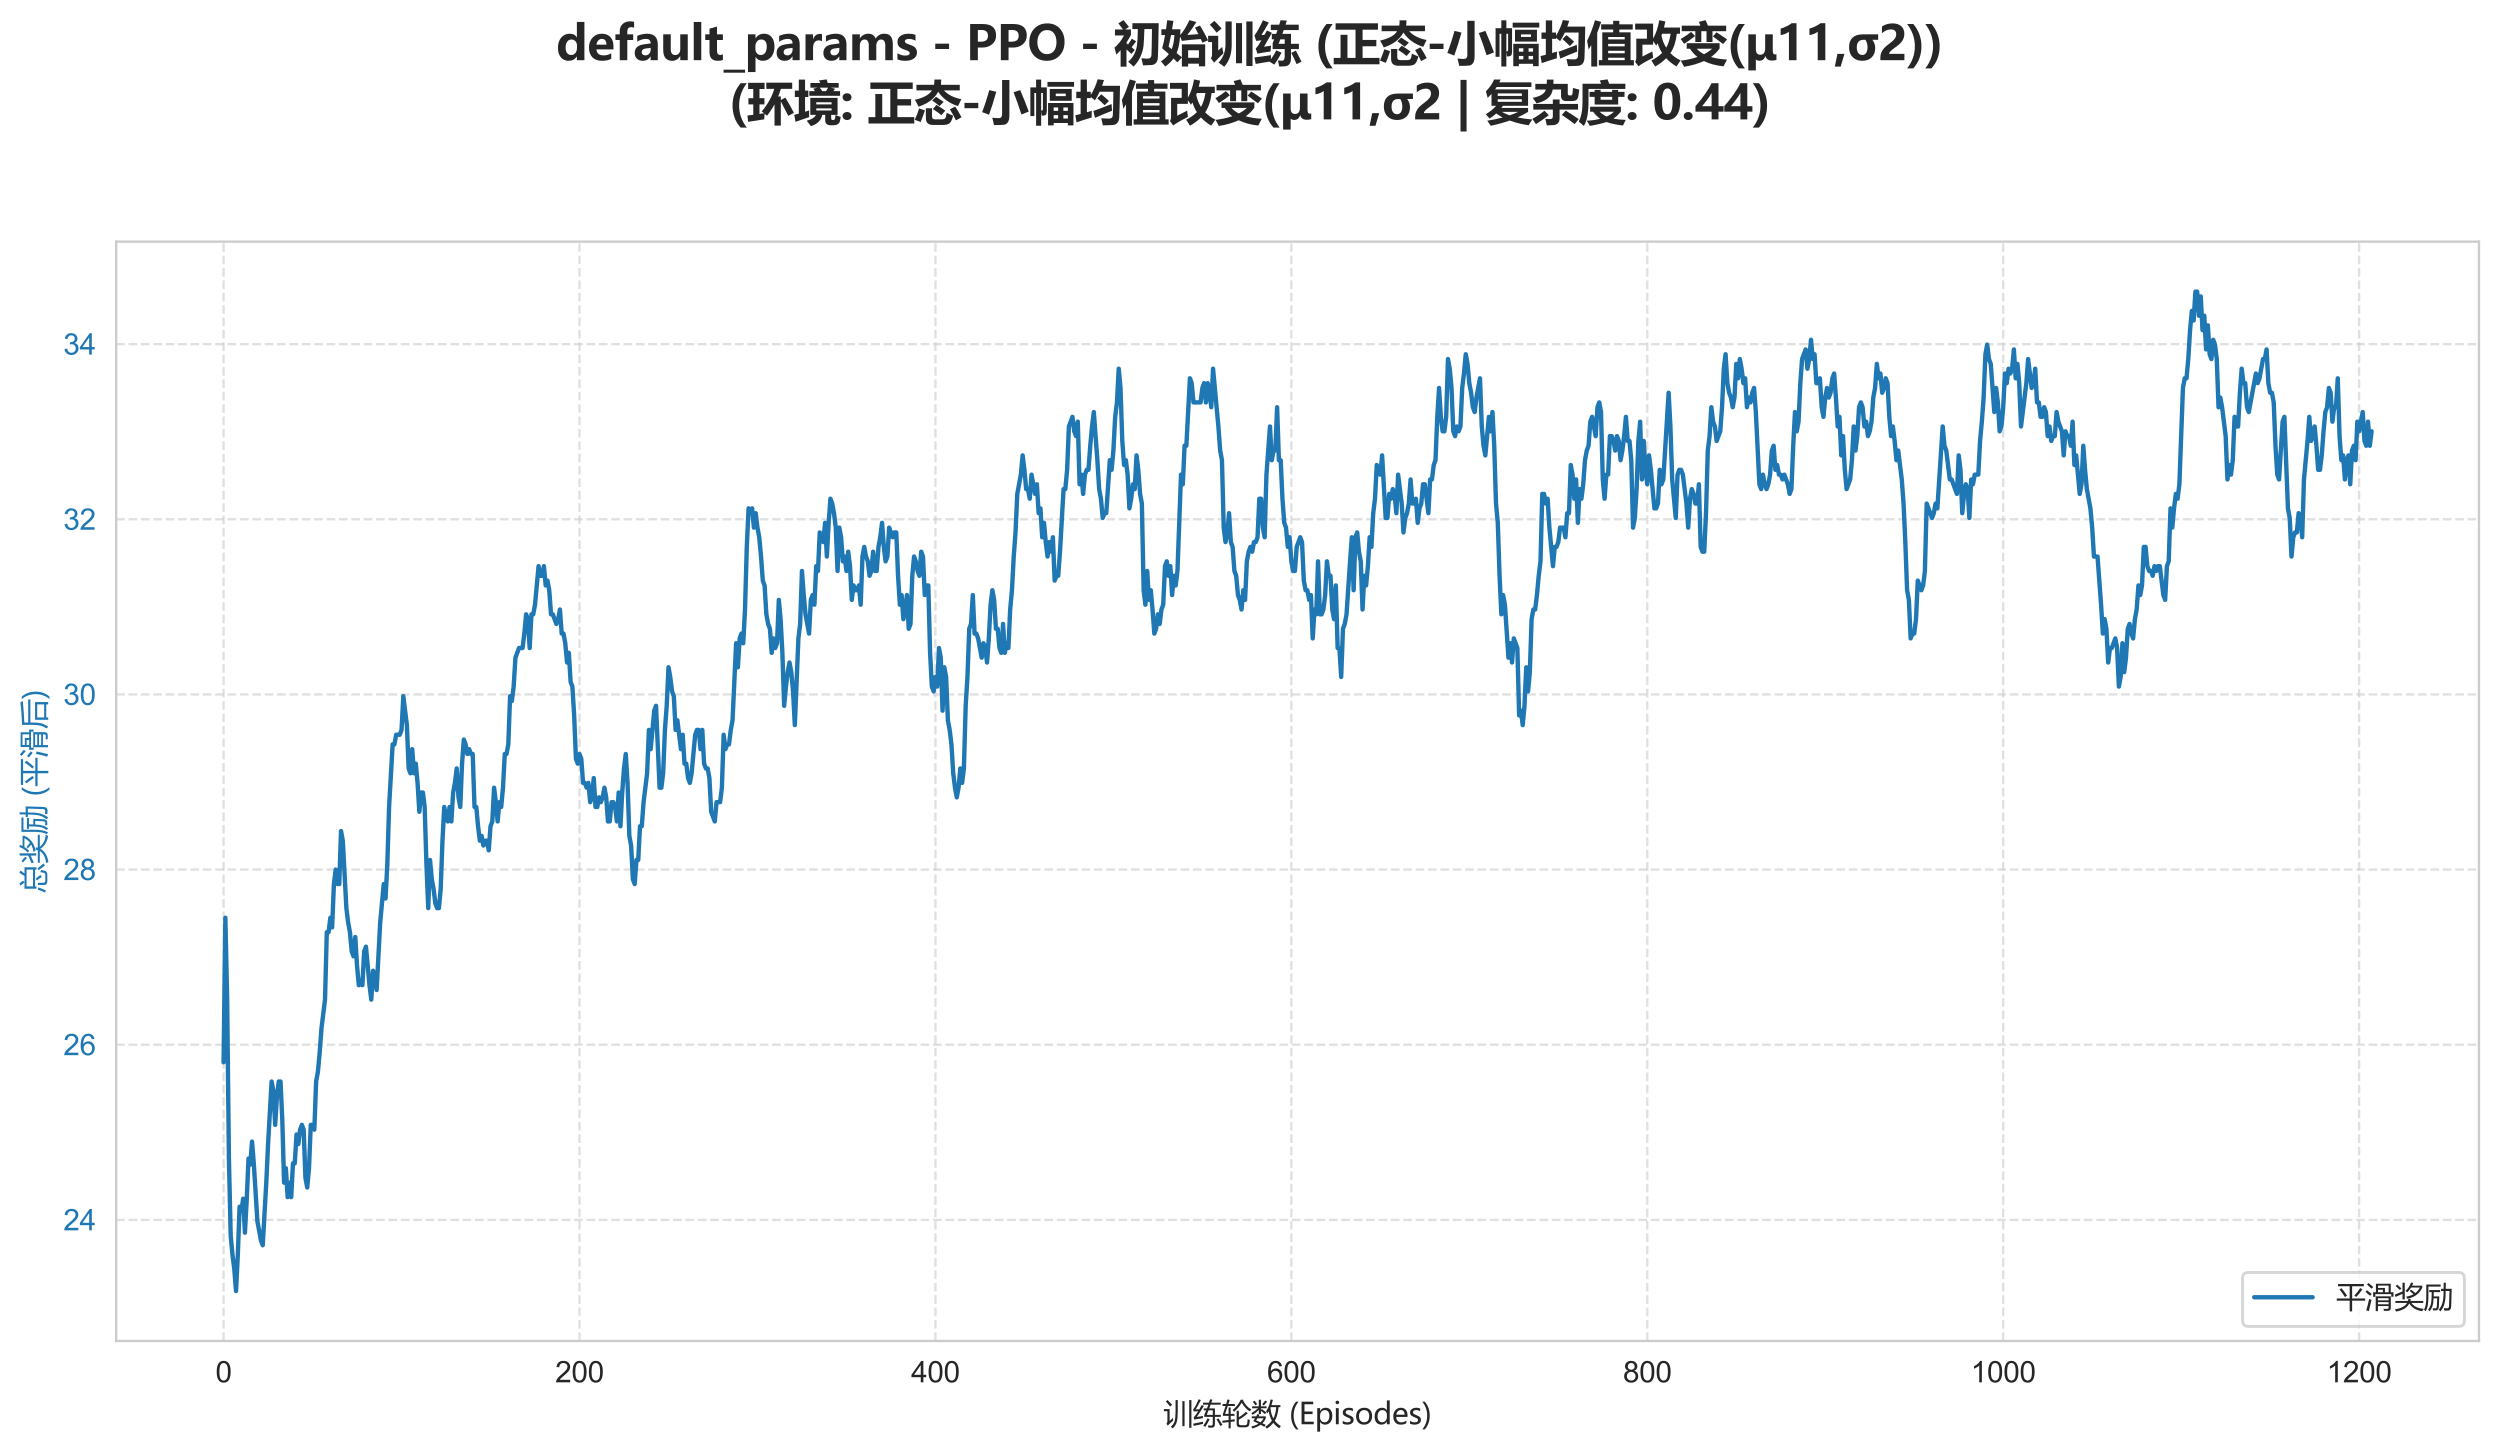 <?xml version="1.0" encoding="utf-8" standalone="no"?>
<!DOCTYPE svg PUBLIC "-//W3C//DTD SVG 1.1//EN"
  "http://www.w3.org/Graphics/SVG/1.1/DTD/svg11.dtd">
<svg xmlns:xlink="http://www.w3.org/1999/xlink" width="856.502pt" height="497.642pt" viewBox="0 0 856.502 497.642" xmlns="http://www.w3.org/2000/svg" version="1.1">
 <defs>
  <style type="text/css">*{stroke-linejoin: round; stroke-linecap: butt}</style>
 </defs>
 <g id="figure_1">
  <g id="patch_1">
   <path d="M 0 497.642 
L 856.502 497.642 
L 856.502 0 
L 0 0 
z
" style="fill: #ffffff"/>
  </g>
  <g id="axes_1">
   <g id="patch_2">
    <path d="M 39.802 459.426 
L 849.302 459.426 
L 849.302 82.791 
L 39.802 82.791 
z
" style="fill: #ffffff"/>
   </g>
   <g id="matplotlib.axis_1">
    <g id="xtick_1">
     <g id="line2d_1">
      <path d="M 76.597 459.426 
L 76.597 82.791 
" clip-path="url(#p08838dd7ec)" style="fill: none; stroke-dasharray: 2.96,1.28; stroke-dashoffset: 0; stroke: #cccccc; stroke-opacity: 0.6; stroke-width: 0.8"/>
     </g>
     <g id="text_1">
      <!-- 0 -->
      <g style="fill: #262626" transform="translate(73.817 473.584) scale(0.1 -0.1)">
       <defs>
        <path id="ArialMT-30" d="M 266 2259 
Q 266 3072 433 3567 
Q 600 4063 929 4331 
Q 1259 4600 1759 4600 
Q 2128 4600 2406 4451 
Q 2684 4303 2865 4023 
Q 3047 3744 3150 3342 
Q 3253 2941 3253 2259 
Q 3253 1453 3087 958 
Q 2922 463 2592 192 
Q 2263 -78 1759 -78 
Q 1097 -78 719 397 
Q 266 969 266 2259 
z
M 844 2259 
Q 844 1131 1108 757 
Q 1372 384 1759 384 
Q 2147 384 2411 759 
Q 2675 1134 2675 2259 
Q 2675 3391 2411 3762 
Q 2147 4134 1753 4134 
Q 1366 4134 1134 3806 
Q 844 3388 844 2259 
z
" transform="scale(0.016)"/>
       </defs>
       <use xlink:href="#ArialMT-30"/>
      </g>
     </g>
    </g>
    <g id="xtick_2">
     <g id="line2d_2">
      <path d="M 198.537 459.426 
L 198.537 82.791 
" clip-path="url(#p08838dd7ec)" style="fill: none; stroke-dasharray: 2.96,1.28; stroke-dashoffset: 0; stroke: #cccccc; stroke-opacity: 0.6; stroke-width: 0.8"/>
     </g>
     <g id="text_2">
      <!-- 200 -->
      <g style="fill: #262626" transform="translate(190.196 473.584) scale(0.1 -0.1)">
       <defs>
        <path id="ArialMT-32" d="M 3222 541 
L 3222 0 
L 194 0 
Q 188 203 259 391 
Q 375 700 629 1000 
Q 884 1300 1366 1694 
Q 2113 2306 2375 2664 
Q 2638 3022 2638 3341 
Q 2638 3675 2398 3904 
Q 2159 4134 1775 4134 
Q 1369 4134 1125 3890 
Q 881 3647 878 3216 
L 300 3275 
Q 359 3922 746 4261 
Q 1134 4600 1788 4600 
Q 2447 4600 2831 4234 
Q 3216 3869 3216 3328 
Q 3216 3053 3103 2787 
Q 2991 2522 2730 2228 
Q 2469 1934 1863 1422 
Q 1356 997 1212 845 
Q 1069 694 975 541 
L 3222 541 
z
" transform="scale(0.016)"/>
       </defs>
       <use xlink:href="#ArialMT-32"/>
       <use xlink:href="#ArialMT-30" transform="translate(55.615 0)"/>
       <use xlink:href="#ArialMT-30" transform="translate(111.23 0)"/>
      </g>
     </g>
    </g>
    <g id="xtick_3">
     <g id="line2d_3">
      <path d="M 320.477 459.426 
L 320.477 82.791 
" clip-path="url(#p08838dd7ec)" style="fill: none; stroke-dasharray: 2.96,1.28; stroke-dashoffset: 0; stroke: #cccccc; stroke-opacity: 0.6; stroke-width: 0.8"/>
     </g>
     <g id="text_3">
      <!-- 400 -->
      <g style="fill: #262626" transform="translate(312.136 473.584) scale(0.1 -0.1)">
       <defs>
        <path id="ArialMT-34" d="M 2069 0 
L 2069 1097 
L 81 1097 
L 81 1613 
L 2172 4581 
L 2631 4581 
L 2631 1613 
L 3250 1613 
L 3250 1097 
L 2631 1097 
L 2631 0 
L 2069 0 
z
M 2069 1613 
L 2069 3678 
L 634 1613 
L 2069 1613 
z
" transform="scale(0.016)"/>
       </defs>
       <use xlink:href="#ArialMT-34"/>
       <use xlink:href="#ArialMT-30" transform="translate(55.615 0)"/>
       <use xlink:href="#ArialMT-30" transform="translate(111.23 0)"/>
      </g>
     </g>
    </g>
    <g id="xtick_4">
     <g id="line2d_4">
      <path d="M 442.418 459.426 
L 442.418 82.791 
" clip-path="url(#p08838dd7ec)" style="fill: none; stroke-dasharray: 2.96,1.28; stroke-dashoffset: 0; stroke: #cccccc; stroke-opacity: 0.6; stroke-width: 0.8"/>
     </g>
     <g id="text_4">
      <!-- 600 -->
      <g style="fill: #262626" transform="translate(434.076 473.584) scale(0.1 -0.1)">
       <defs>
        <path id="ArialMT-36" d="M 3184 3459 
L 2625 3416 
Q 2550 3747 2413 3897 
Q 2184 4138 1850 4138 
Q 1581 4138 1378 3988 
Q 1113 3794 959 3422 
Q 806 3050 800 2363 
Q 1003 2672 1297 2822 
Q 1591 2972 1913 2972 
Q 2475 2972 2870 2558 
Q 3266 2144 3266 1488 
Q 3266 1056 3080 686 
Q 2894 316 2569 119 
Q 2244 -78 1831 -78 
Q 1128 -78 684 439 
Q 241 956 241 2144 
Q 241 3472 731 4075 
Q 1159 4600 1884 4600 
Q 2425 4600 2770 4297 
Q 3116 3994 3184 3459 
z
M 888 1484 
Q 888 1194 1011 928 
Q 1134 663 1356 523 
Q 1578 384 1822 384 
Q 2178 384 2434 671 
Q 2691 959 2691 1453 
Q 2691 1928 2437 2201 
Q 2184 2475 1800 2475 
Q 1419 2475 1153 2201 
Q 888 1928 888 1484 
z
" transform="scale(0.016)"/>
       </defs>
       <use xlink:href="#ArialMT-36"/>
       <use xlink:href="#ArialMT-30" transform="translate(55.615 0)"/>
       <use xlink:href="#ArialMT-30" transform="translate(111.23 0)"/>
      </g>
     </g>
    </g>
    <g id="xtick_5">
     <g id="line2d_5">
      <path d="M 564.358 459.426 
L 564.358 82.791 
" clip-path="url(#p08838dd7ec)" style="fill: none; stroke-dasharray: 2.96,1.28; stroke-dashoffset: 0; stroke: #cccccc; stroke-opacity: 0.6; stroke-width: 0.8"/>
     </g>
     <g id="text_5">
      <!-- 800 -->
      <g style="fill: #262626" transform="translate(556.016 473.584) scale(0.1 -0.1)">
       <defs>
        <path id="ArialMT-38" d="M 1131 2484 
Q 781 2613 612 2850 
Q 444 3088 444 3419 
Q 444 3919 803 4259 
Q 1163 4600 1759 4600 
Q 2359 4600 2725 4251 
Q 3091 3903 3091 3403 
Q 3091 3084 2923 2848 
Q 2756 2613 2416 2484 
Q 2838 2347 3058 2040 
Q 3278 1734 3278 1309 
Q 3278 722 2862 322 
Q 2447 -78 1769 -78 
Q 1091 -78 675 323 
Q 259 725 259 1325 
Q 259 1772 486 2073 
Q 713 2375 1131 2484 
z
M 1019 3438 
Q 1019 3113 1228 2906 
Q 1438 2700 1772 2700 
Q 2097 2700 2305 2904 
Q 2513 3109 2513 3406 
Q 2513 3716 2298 3927 
Q 2084 4138 1766 4138 
Q 1444 4138 1231 3931 
Q 1019 3725 1019 3438 
z
M 838 1322 
Q 838 1081 952 856 
Q 1066 631 1291 507 
Q 1516 384 1775 384 
Q 2178 384 2440 643 
Q 2703 903 2703 1303 
Q 2703 1709 2433 1975 
Q 2163 2241 1756 2241 
Q 1359 2241 1098 1978 
Q 838 1716 838 1322 
z
" transform="scale(0.016)"/>
       </defs>
       <use xlink:href="#ArialMT-38"/>
       <use xlink:href="#ArialMT-30" transform="translate(55.615 0)"/>
       <use xlink:href="#ArialMT-30" transform="translate(111.23 0)"/>
      </g>
     </g>
    </g>
    <g id="xtick_6">
     <g id="line2d_6">
      <path d="M 686.298 459.426 
L 686.298 82.791 
" clip-path="url(#p08838dd7ec)" style="fill: none; stroke-dasharray: 2.96,1.28; stroke-dashoffset: 0; stroke: #cccccc; stroke-opacity: 0.6; stroke-width: 0.8"/>
     </g>
     <g id="text_6">
      <!-- 1000 -->
      <g style="fill: #262626" transform="translate(675.176 473.584) scale(0.1 -0.1)">
       <defs>
        <path id="ArialMT-31" d="M 2384 0 
L 1822 0 
L 1822 3584 
Q 1619 3391 1289 3197 
Q 959 3003 697 2906 
L 697 3450 
Q 1169 3672 1522 3987 
Q 1875 4303 2022 4600 
L 2384 4600 
L 2384 0 
z
" transform="scale(0.016)"/>
       </defs>
       <use xlink:href="#ArialMT-31"/>
       <use xlink:href="#ArialMT-30" transform="translate(55.615 0)"/>
       <use xlink:href="#ArialMT-30" transform="translate(111.23 0)"/>
       <use xlink:href="#ArialMT-30" transform="translate(166.846 0)"/>
      </g>
     </g>
    </g>
    <g id="xtick_7">
     <g id="line2d_7">
      <path d="M 808.238 459.426 
L 808.238 82.791 
" clip-path="url(#p08838dd7ec)" style="fill: none; stroke-dasharray: 2.96,1.28; stroke-dashoffset: 0; stroke: #cccccc; stroke-opacity: 0.6; stroke-width: 0.8"/>
     </g>
     <g id="text_7">
      <!-- 1200 -->
      <g style="fill: #262626" transform="translate(797.116 473.584) scale(0.1 -0.1)">
       <use xlink:href="#ArialMT-31"/>
       <use xlink:href="#ArialMT-32" transform="translate(55.615 0)"/>
       <use xlink:href="#ArialMT-30" transform="translate(111.23 0)"/>
       <use xlink:href="#ArialMT-30" transform="translate(166.846 0)"/>
      </g>
     </g>
    </g>
    <g id="text_8">
     <!-- 训练轮数 (Episodes) -->
     <g style="fill: #262626" transform="translate(398.614 487.956) scale(0.1 -0.1)">
      <defs>
       <path id="MicrosoftYaHei-8bad" d="M 2581 5178 
L 3056 5178 
L 3056 2722 
Q 3056 1272 2831 466 
Q 2613 -297 1981 -872 
Q 1769 -678 1550 -534 
Q 2156 -66 2375 647 
Q 2581 1353 2581 2678 
L 2581 5178 
z
M 5506 5184 
L 5981 5184 
L 5981 -772 
L 5506 -772 
L 5506 5184 
z
M 4038 4953 
L 4513 4953 
L 4513 -403 
L 4038 -403 
L 4038 4953 
z
M 2025 1372 
Q 2025 1059 2069 784 
Q 1438 247 913 -284 
L 625 116 
Q 838 316 838 691 
L 838 2803 
L 81 2803 
L 81 3253 
L 1313 3253 
L 1313 709 
Q 1650 1009 2025 1372 
z
M 875 5191 
Q 1438 4628 1850 4166 
L 1413 3797 
Q 1031 4303 500 4872 
L 875 5191 
z
" transform="scale(0.016)"/>
       <path id="MicrosoftYaHei-7ec3" d="M 2363 3403 
L 3059 3403 
Q 3203 3781 3344 4197 
L 2213 4197 
L 2213 4622 
L 3488 4622 
Q 3603 4975 3719 5353 
L 4219 5253 
Q 4109 4931 4000 4622 
L 6000 4622 
L 6000 4197 
L 3847 4197 
Q 3700 3791 3553 3403 
L 4763 3403 
L 4763 2016 
L 6025 2016 
L 6025 1591 
L 4763 1591 
L 4763 3 
Q 4763 -734 4056 -734 
Q 3788 -734 3369 -728 
Q 3331 -516 3263 -241 
Q 3638 -284 3931 -284 
Q 4300 -284 4300 109 
L 4300 1591 
L 2475 1591 
L 2475 1997 
Q 2688 2450 2897 2978 
L 2363 2978 
L 2363 3403 
z
M 888 1566 
Q 1531 1659 2219 1778 
Q 2181 1547 2163 1297 
Q 1600 1216 319 1003 
L 219 1472 
Q 669 1969 1175 2794 
Q 666 2763 219 2722 
L 100 3147 
Q 700 3966 1294 5366 
L 1750 5178 
Q 1088 3878 644 3184 
Q 1078 3194 1419 3203 
Q 1669 3638 1931 4147 
L 2388 3916 
Q 1656 2659 888 1566 
z
M 3013 2016 
L 4300 2016 
L 4300 2978 
L 3394 2978 
Q 3203 2484 3013 2016 
z
M 94 122 
Q 1031 291 2219 559 
Q 2200 316 2206 78 
Q 1231 -103 219 -353 
L 94 122 
z
M 3194 1272 
L 3638 1066 
Q 3194 203 2700 -547 
Q 2500 -397 2275 -278 
Q 2813 459 3194 1272 
z
M 5094 1041 
L 5500 1278 
Q 5963 578 6381 -122 
L 5950 -391 
Q 5544 366 5094 1041 
z
" transform="scale(0.016)"/>
       <path id="MicrosoftYaHei-8f6e" d="M 688 2228 
L 1438 2228 
L 1438 3597 
L 1888 3597 
L 1888 2228 
L 2688 2228 
L 2688 1803 
L 1888 1803 
L 1888 959 
Q 2344 1016 2763 1078 
Q 2756 922 2744 616 
Q 2313 566 1888 516 
L 1888 -866 
L 1438 -866 
L 1438 466 
Q 781 384 138 303 
L 88 772 
Q 794 834 1438 909 
L 1438 1803 
L 225 1803 
L 225 2197 
Q 550 3116 800 3916 
L 156 3916 
L 156 4341 
L 925 4341 
Q 1081 4859 1194 5322 
L 1675 5216 
Q 1538 4766 1400 4341 
L 2781 4341 
L 2781 3916 
L 1263 3916 
Q 975 3028 688 2228 
z
M 3163 2891 
L 3638 2891 
L 3638 1509 
Q 4456 1984 5150 2653 
L 5544 2359 
Q 4588 1484 3638 997 
L 3638 191 
Q 3638 -197 4075 -197 
L 4925 -197 
Q 5363 -197 5425 178 
Q 5494 584 5525 1097 
Q 5575 1078 5994 916 
Q 5956 441 5881 28 
Q 5775 -653 5013 -653 
L 3925 -653 
Q 3163 -653 3163 72 
L 3163 2891 
z
M 4656 5259 
L 4544 5072 
Q 5244 3722 6313 3178 
Q 6113 2953 5975 2766 
Q 4975 3359 4250 4622 
Q 3531 3422 2625 2697 
Q 2475 2891 2288 3059 
Q 3406 3897 4044 5259 
L 4656 5259 
z
" transform="scale(0.016)"/>
       <path id="MicrosoftYaHei-6570" d="M 4175 5303 
L 4675 5228 
Q 4544 4622 4369 4097 
L 6281 4097 
L 6281 3672 
L 5888 3672 
Q 5731 1834 5088 753 
Q 5594 66 6375 -372 
Q 6175 -647 6038 -866 
Q 5275 -372 4769 309 
Q 4194 -403 3400 -928 
Q 3263 -747 3044 -534 
Q 3919 41 4463 772 
Q 3956 1647 3794 2791 
Q 3663 2559 3519 2359 
Q 3394 2541 3206 2759 
Q 3931 3803 4175 5303 
z
M 150 1697 
L 1100 1697 
Q 1238 1934 1369 2184 
L 1819 2041 
Q 1719 1866 1619 1697 
L 3150 1697 
L 3150 1291 
Q 2913 678 2431 216 
Q 2775 53 3131 -109 
L 2856 -541 
Q 2469 -322 2050 -103 
Q 1344 -609 269 -903 
Q 169 -703 56 -466 
Q 969 -259 1600 128 
Q 1063 403 475 691 
Q 675 978 863 1284 
L 150 1284 
L 150 1697 
z
M 219 3847 
L 1656 3847 
L 1656 5247 
L 2119 5247 
L 2119 3847 
L 3319 3847 
L 3319 3434 
L 2119 3434 
L 2119 3053 
L 2306 3266 
Q 2888 2841 3281 2516 
L 2981 2166 
Q 2638 2491 2119 2897 
L 2119 2184 
L 1656 2184 
L 1656 3059 
Q 1088 2466 331 2016 
Q 213 2197 63 2397 
Q 850 2822 1506 3434 
L 219 3434 
L 219 3847 
z
M 5388 3672 
L 4219 3672 
Q 4188 3591 4150 3516 
Q 4263 2191 4775 1247 
Q 5275 2159 5388 3672 
z
M 1088 834 
Q 1531 634 2000 416 
Q 2431 784 2675 1284 
L 1375 1284 
Q 1231 1053 1088 834 
z
M 3038 5091 
L 3425 4834 
Q 3081 4384 2738 4003 
Q 2594 4128 2400 4266 
Q 2725 4647 3038 5091 
z
M 381 4816 
L 738 5059 
Q 1019 4716 1319 4322 
L 931 4047 
Q 656 4453 381 4816 
z
" transform="scale(0.016)"/>
       <path id="MicrosoftYaHei-20" transform="scale(0.016)"/>
       <path id="MicrosoftYaHei-28" d="M 1531 -1100 
Q 478 100 478 1847 
Q 478 3594 1531 4841 
L 2072 4841 
Q 1016 3544 1016 1853 
Q 1016 166 2066 -1100 
L 1531 -1100 
z
" transform="scale(0.016)"/>
       <path id="MicrosoftYaHei-45" d="M 3228 0 
L 625 0 
L 625 4841 
L 3119 4841 
L 3119 4284 
L 1250 4284 
L 1250 2734 
L 2981 2734 
L 2981 2181 
L 1250 2181 
L 1250 553 
L 3228 553 
L 3228 0 
z
" transform="scale(0.016)"/>
       <path id="MicrosoftYaHei-70" d="M 1159 488 
L 1159 -1591 
L 547 -1591 
L 547 3456 
L 1159 3456 
L 1159 2859 
L 1172 2859 
Q 1578 3538 2359 3538 
Q 3022 3538 3398 3073 
Q 3775 2609 3775 1828 
Q 3775 966 3348 442 
Q 2922 -81 2200 -81 
Q 1534 -81 1172 488 
L 1159 488 
z
M 1156 1425 
Q 1156 1003 1428 714 
Q 1700 425 2109 425 
Q 2597 425 2872 800 
Q 3147 1175 3147 1838 
Q 3147 2397 2890 2714 
Q 2634 3031 2191 3031 
Q 1738 3031 1447 2709 
Q 1156 2388 1156 1884 
L 1156 1425 
z
" transform="scale(0.016)"/>
       <path id="MicrosoftYaHei-69" d="M 472 4675 
Q 472 4838 583 4948 
Q 694 5059 856 5059 
Q 1022 5059 1136 4950 
Q 1250 4841 1250 4675 
Q 1250 4513 1136 4405 
Q 1022 4297 856 4297 
Q 691 4297 581 4405 
Q 472 4513 472 4675 
z
M 544 0 
L 544 3456 
L 1156 3456 
L 1156 0 
L 544 0 
z
" transform="scale(0.016)"/>
       <path id="MicrosoftYaHei-73" d="M 353 747 
Q 816 413 1350 413 
Q 2066 413 2066 881 
Q 2066 1081 1909 1211 
Q 1753 1341 1275 1519 
Q 700 1750 528 1976 
Q 356 2203 356 2525 
Q 356 2984 745 3261 
Q 1134 3538 1703 3538 
Q 2144 3538 2522 3384 
L 2522 2794 
Q 2134 3044 1644 3044 
Q 1350 3044 1165 2916 
Q 981 2788 981 2578 
Q 981 2372 1114 2256 
Q 1247 2141 1703 1959 
Q 2281 1744 2484 1512 
Q 2688 1281 2688 941 
Q 2688 466 2298 192 
Q 1909 -81 1291 -81 
Q 753 -81 353 122 
L 353 747 
z
" transform="scale(0.016)"/>
       <path id="MicrosoftYaHei-6f" d="M 316 1691 
Q 316 2547 794 3042 
Q 1272 3538 2091 3538 
Q 2869 3538 3311 3061 
Q 3753 2584 3753 1744 
Q 3753 925 3281 422 
Q 2809 -81 2016 -81 
Q 1241 -81 778 406 
Q 316 894 316 1691 
z
M 941 1709 
Q 941 1113 1242 769 
Q 1544 425 2053 425 
Q 2578 425 2853 761 
Q 3128 1097 3128 1725 
Q 3128 2356 2853 2693 
Q 2578 3031 2053 3031 
Q 1538 3031 1239 2678 
Q 941 2325 941 1709 
z
" transform="scale(0.016)"/>
       <path id="MicrosoftYaHei-64" d="M 3547 0 
L 2934 0 
L 2934 575 
L 2922 575 
Q 2544 -81 1747 -81 
Q 1091 -81 703 386 
Q 316 853 316 1647 
Q 316 2503 753 3020 
Q 1191 3538 1897 3538 
Q 2603 3538 2922 2988 
L 2934 2988 
L 2934 5116 
L 3547 5116 
L 3547 0 
z
M 2938 2056 
Q 2938 2472 2664 2751 
Q 2391 3031 1991 3031 
Q 1503 3031 1222 2667 
Q 941 2303 941 1675 
Q 941 1097 1211 761 
Q 1481 425 1931 425 
Q 2375 425 2656 754 
Q 2938 1084 2938 1575 
L 2938 2056 
z
" transform="scale(0.016)"/>
       <path id="MicrosoftYaHei-65" d="M 3363 1572 
L 944 1572 
Q 959 1019 1246 717 
Q 1534 416 2050 416 
Q 2631 416 3116 788 
L 3116 241 
Q 2659 -81 1906 -81 
Q 1156 -81 736 394 
Q 316 869 316 1713 
Q 316 2506 777 3022 
Q 1238 3538 1922 3538 
Q 2600 3538 2981 3102 
Q 3363 2666 3363 1881 
L 3363 1572 
z
M 2750 2063 
Q 2747 2531 2528 2787 
Q 2309 3044 1913 3044 
Q 1547 3044 1280 2772 
Q 1013 2500 944 2063 
L 2750 2063 
z
" transform="scale(0.016)"/>
       <path id="MicrosoftYaHei-29" d="M 78 -1100 
Q 1131 163 1131 1853 
Q 1131 3547 72 4841 
L 616 4841 
Q 1672 3603 1672 1847 
Q 1672 91 616 -1100 
L 78 -1100 
z
" transform="scale(0.016)"/>
      </defs>
      <use xlink:href="#MicrosoftYaHei-8bad"/>
      <use xlink:href="#MicrosoftYaHei-7ec3" transform="translate(100 0)"/>
      <use xlink:href="#MicrosoftYaHei-8f6e" transform="translate(200 0)"/>
      <use xlink:href="#MicrosoftYaHei-6570" transform="translate(300 0)"/>
      <use xlink:href="#MicrosoftYaHei-20" transform="translate(400 0)"/>
      <use xlink:href="#MicrosoftYaHei-28" transform="translate(429.59 0)"/>
      <use xlink:href="#MicrosoftYaHei-45" transform="translate(462.988 0)"/>
      <use xlink:href="#MicrosoftYaHei-70" transform="translate(517.969 0)"/>
      <use xlink:href="#MicrosoftYaHei-69" transform="translate(581.836 0)"/>
      <use xlink:href="#MicrosoftYaHei-73" transform="translate(608.447 0)"/>
      <use xlink:href="#MicrosoftYaHei-6f" transform="translate(654.736 0)"/>
      <use xlink:href="#MicrosoftYaHei-64" transform="translate(718.311 0)"/>
      <use xlink:href="#MicrosoftYaHei-65" transform="translate(782.275 0)"/>
      <use xlink:href="#MicrosoftYaHei-73" transform="translate(839.014 0)"/>
      <use xlink:href="#MicrosoftYaHei-29" transform="translate(885.303 0)"/>
     </g>
    </g>
   </g>
   <g id="matplotlib.axis_2">
    <g id="ytick_1">
     <g id="line2d_8">
      <path d="M 39.802 417.93 
L 849.302 417.93 
" clip-path="url(#p08838dd7ec)" style="fill: none; stroke-dasharray: 2.96,1.28; stroke-dashoffset: 0; stroke: #cccccc; stroke-opacity: 0.6; stroke-width: 0.8"/>
     </g>
     <g id="text_9">
      <!-- 24 -->
      <g style="fill: #1f77b4" transform="translate(21.68 421.509) scale(0.1 -0.1)">
       <use xlink:href="#ArialMT-32"/>
       <use xlink:href="#ArialMT-34" transform="translate(55.615 0)"/>
      </g>
     </g>
    </g>
    <g id="ytick_2">
     <g id="line2d_9">
      <path d="M 39.802 357.926 
L 849.302 357.926 
" clip-path="url(#p08838dd7ec)" style="fill: none; stroke-dasharray: 2.96,1.28; stroke-dashoffset: 0; stroke: #cccccc; stroke-opacity: 0.6; stroke-width: 0.8"/>
     </g>
     <g id="text_10">
      <!-- 26 -->
      <g style="fill: #1f77b4" transform="translate(21.68 361.505) scale(0.1 -0.1)">
       <use xlink:href="#ArialMT-32"/>
       <use xlink:href="#ArialMT-36" transform="translate(55.615 0)"/>
      </g>
     </g>
    </g>
    <g id="ytick_3">
     <g id="line2d_10">
      <path d="M 39.802 297.923 
L 849.302 297.923 
" clip-path="url(#p08838dd7ec)" style="fill: none; stroke-dasharray: 2.96,1.28; stroke-dashoffset: 0; stroke: #cccccc; stroke-opacity: 0.6; stroke-width: 0.8"/>
     </g>
     <g id="text_11">
      <!-- 28 -->
      <g style="fill: #1f77b4" transform="translate(21.68 301.501) scale(0.1 -0.1)">
       <use xlink:href="#ArialMT-32"/>
       <use xlink:href="#ArialMT-38" transform="translate(55.615 0)"/>
      </g>
     </g>
    </g>
    <g id="ytick_4">
     <g id="line2d_11">
      <path d="M 39.802 237.919 
L 849.302 237.919 
" clip-path="url(#p08838dd7ec)" style="fill: none; stroke-dasharray: 2.96,1.28; stroke-dashoffset: 0; stroke: #cccccc; stroke-opacity: 0.6; stroke-width: 0.8"/>
     </g>
     <g id="text_12">
      <!-- 30 -->
      <g style="fill: #1f77b4" transform="translate(21.68 241.498) scale(0.1 -0.1)">
       <defs>
        <path id="ArialMT-33" d="M 269 1209 
L 831 1284 
Q 928 806 1161 595 
Q 1394 384 1728 384 
Q 2125 384 2398 659 
Q 2672 934 2672 1341 
Q 2672 1728 2419 1979 
Q 2166 2231 1775 2231 
Q 1616 2231 1378 2169 
L 1441 2663 
Q 1497 2656 1531 2656 
Q 1891 2656 2178 2843 
Q 2466 3031 2466 3422 
Q 2466 3731 2256 3934 
Q 2047 4138 1716 4138 
Q 1388 4138 1169 3931 
Q 950 3725 888 3313 
L 325 3413 
Q 428 3978 793 4289 
Q 1159 4600 1703 4600 
Q 2078 4600 2393 4439 
Q 2709 4278 2876 4000 
Q 3044 3722 3044 3409 
Q 3044 3113 2884 2869 
Q 2725 2625 2413 2481 
Q 2819 2388 3044 2092 
Q 3269 1797 3269 1353 
Q 3269 753 2831 336 
Q 2394 -81 1725 -81 
Q 1122 -81 723 278 
Q 325 638 269 1209 
z
" transform="scale(0.016)"/>
       </defs>
       <use xlink:href="#ArialMT-33"/>
       <use xlink:href="#ArialMT-30" transform="translate(55.615 0)"/>
      </g>
     </g>
    </g>
    <g id="ytick_5">
     <g id="line2d_12">
      <path d="M 39.802 177.915 
L 849.302 177.915 
" clip-path="url(#p08838dd7ec)" style="fill: none; stroke-dasharray: 2.96,1.28; stroke-dashoffset: 0; stroke: #cccccc; stroke-opacity: 0.6; stroke-width: 0.8"/>
     </g>
     <g id="text_13">
      <!-- 32 -->
      <g style="fill: #1f77b4" transform="translate(21.68 181.494) scale(0.1 -0.1)">
       <use xlink:href="#ArialMT-33"/>
       <use xlink:href="#ArialMT-32" transform="translate(55.615 0)"/>
      </g>
     </g>
    </g>
    <g id="ytick_6">
     <g id="line2d_13">
      <path d="M 39.802 117.912 
L 849.302 117.912 
" clip-path="url(#p08838dd7ec)" style="fill: none; stroke-dasharray: 2.96,1.28; stroke-dashoffset: 0; stroke: #cccccc; stroke-opacity: 0.6; stroke-width: 0.8"/>
     </g>
     <g id="text_14">
      <!-- 34 -->
      <g style="fill: #1f77b4" transform="translate(21.68 121.49) scale(0.1 -0.1)">
       <use xlink:href="#ArialMT-33"/>
       <use xlink:href="#ArialMT-34" transform="translate(55.615 0)"/>
      </g>
     </g>
    </g>
    <g id="text_15">
     <!-- 总奖励 (平滑后) -->
     <g style="fill: #1f77b4" transform="translate(15.194 305.929) rotate(-90) scale(0.1 -0.1)">
      <defs>
       <path id="MicrosoftYaHei-603b" d="M 900 4253 
L 3631 4253 
Q 4022 4822 4331 5353 
L 4813 5103 
Q 4500 4675 4175 4253 
L 5500 4253 
L 5500 1703 
L 5000 1703 
L 5000 1978 
L 1400 1978 
L 1400 1703 
L 900 1703 
L 900 4253 
z
M 5000 3803 
L 1400 3803 
L 1400 2428 
L 5000 2428 
L 5000 3803 
z
M 1694 1378 
L 2181 1378 
L 2181 284 
Q 2181 -203 2619 -203 
L 3875 -203 
Q 4244 -203 4338 172 
Q 4394 366 4450 872 
Q 4631 791 4931 684 
Q 4850 209 4750 -97 
Q 4556 -641 3900 -641 
L 2519 -641 
Q 1694 -641 1694 197 
L 1694 1378 
z
M 719 1422 
L 1188 1272 
Q 931 491 538 -334 
Q 338 -247 81 -134 
Q 444 597 719 1422 
z
M 4881 1203 
L 5238 1478 
Q 5813 841 6319 197 
L 5900 -134 
Q 5456 491 4881 1203 
z
M 2663 1591 
L 3044 1841 
Q 3488 1372 3863 841 
L 3444 547 
Q 3069 1109 2663 1591 
z
M 1594 5109 
L 1975 5353 
Q 2350 4959 2650 4541 
L 2225 4266 
Q 1956 4653 1594 5109 
z
" transform="scale(0.016)"/>
       <path id="MicrosoftYaHei-5956" d="M 6306 -284 
Q 6119 -528 5944 -803 
Q 4031 -491 3197 859 
Q 2550 -472 406 -878 
Q 281 -666 100 -403 
Q 2175 -84 2709 972 
L 225 972 
L 225 1403 
L 2900 1403 
Q 2969 1600 3019 1822 
L 3531 1822 
Q 3484 1603 3422 1403 
L 6200 1403 
L 6200 972 
L 3647 972 
Q 4472 -169 6306 -284 
z
M 2388 3553 
Q 3181 4228 3588 5334 
L 4056 5241 
Q 3941 4938 3803 4666 
L 5988 4666 
L 5988 4278 
Q 5181 2359 2788 1853 
Q 2706 2072 2531 2316 
Q 3434 2463 4094 2831 
Q 3688 3222 3288 3516 
L 3588 3822 
Q 4056 3481 4491 3084 
Q 5116 3550 5463 4266 
L 3588 4266 
Q 3228 3666 2763 3234 
Q 2588 3428 2388 3553 
z
M 1744 5291 
L 2231 5291 
L 2231 1728 
L 1744 1728 
L 1744 2925 
Q 1231 2694 256 2253 
L 94 2747 
Q 991 3088 1744 3425 
L 1744 5291 
z
M 281 4584 
L 588 4891 
Q 1088 4503 1513 4072 
L 1169 3741 
Q 700 4253 281 4584 
z
" transform="scale(0.016)"/>
       <path id="MicrosoftYaHei-52b1" d="M 3756 3997 
L 4303 3997 
Q 4316 4669 4319 5297 
L 4775 5297 
Q 4763 4559 4750 3997 
L 6031 3997 
Q 5963 1203 5925 278 
Q 5888 -678 5169 -678 
Q 4969 -678 4444 -666 
Q 4406 -378 4350 -134 
Q 4856 -178 5081 -178 
Q 5425 -178 5456 272 
Q 5513 1266 5563 3528 
L 4741 3528 
Q 4731 3028 4725 2716 
Q 4688 334 3600 -859 
Q 3469 -666 3281 -447 
Q 4238 634 4275 2634 
Q 4288 3091 4297 3528 
L 3756 3528 
L 3756 3997 
z
M 1225 3728 
L 3563 3728 
L 3563 3291 
L 2194 3291 
Q 2184 2784 2172 2372 
L 3375 2372 
Q 3319 766 3275 91 
Q 3206 -628 2581 -628 
Q 2406 -628 2050 -622 
Q 2013 -416 1956 -159 
Q 2306 -197 2475 -197 
Q 2819 -203 2850 216 
Q 2894 797 2931 1959 
L 2153 1959 
Q 2125 1378 2081 1034 
Q 1969 -3 1300 -828 
Q 1175 -659 981 -453 
Q 1531 209 1644 1097 
Q 1728 1641 1756 3291 
L 1225 3291 
L 1225 3728 
z
M 1044 4472 
L 1044 2166 
Q 1044 147 475 -809 
Q 306 -647 94 -478 
Q 588 341 588 2184 
L 588 4909 
L 3663 4909 
L 3663 4472 
L 1044 4472 
z
" transform="scale(0.016)"/>
       <path id="MicrosoftYaHei-5e73" d="M 169 1934 
L 2938 1934 
L 2938 4547 
L 450 4547 
L 450 5028 
L 5975 5028 
L 5975 4547 
L 3463 4547 
L 3463 1934 
L 6250 1934 
L 6250 1453 
L 3463 1453 
L 3463 -847 
L 2938 -847 
L 2938 1453 
L 169 1453 
L 169 1934 
z
M 3950 2559 
Q 4638 3284 5188 4159 
L 5656 3859 
Q 4950 2891 4338 2234 
L 3950 2559 
z
M 769 3859 
L 1163 4134 
Q 1863 3316 2369 2553 
L 1925 2222 
Q 1444 3003 769 3859 
z
" transform="scale(0.016)"/>
       <path id="MicrosoftYaHei-6ed1" d="M 2738 -791 
L 2263 -791 
L 2263 2378 
L 5494 2378 
L 5494 -22 
Q 5494 -728 4813 -734 
Q 4456 -741 4025 -734 
Q 3994 -534 3931 -272 
Q 4294 -316 4619 -316 
Q 5019 -316 5019 9 
L 5019 303 
L 2738 303 
L 2738 -791 
z
M 1713 3253 
L 2306 3253 
L 2306 5078 
L 5475 5078 
L 5475 3253 
L 6063 3253 
L 6063 2297 
L 5594 2297 
L 5594 2853 
L 2181 2853 
L 2181 2284 
L 1713 2284 
L 1713 3253 
z
M 5025 4678 
L 2756 4678 
L 2756 4178 
L 4238 4178 
L 4238 3253 
L 5025 3253 
L 5025 4678 
z
M 850 1816 
Q 1106 1716 1363 1628 
Q 1100 541 788 -784 
L 238 -622 
Q 588 541 850 1816 
z
M 2738 691 
L 5019 691 
L 5019 1141 
L 2738 1141 
L 2738 691 
z
M 5019 1978 
L 2738 1978 
L 2738 1528 
L 5019 1528 
L 5019 1978 
z
M 719 5241 
Q 1256 4822 1738 4378 
L 1381 4003 
Q 931 4453 394 4909 
L 719 5241 
z
M 388 3697 
Q 988 3247 1400 2891 
L 1056 2497 
Q 581 2941 81 3328 
L 388 3697 
z
M 3794 3791 
L 2756 3791 
L 2756 3253 
L 3794 3253 
L 3794 3791 
z
" transform="scale(0.016)"/>
       <path id="MicrosoftYaHei-540e" d="M 1888 1984 
L 5688 1984 
L 5688 -828 
L 5188 -828 
L 5188 -403 
L 2388 -403 
L 2388 -828 
L 1888 -828 
L 1888 1984 
z
M 1313 2991 
Q 1313 1272 1138 672 
Q 963 -16 394 -847 
Q 250 -634 50 -409 
Q 494 222 650 859 
Q 806 1472 806 2659 
L 806 4766 
Q 3544 4853 5631 5141 
L 5931 4622 
Q 3344 4359 1313 4284 
L 1313 3459 
L 6263 3459 
L 6263 2991 
L 1313 2991 
z
M 5188 1528 
L 2388 1528 
L 2388 41 
L 5188 41 
L 5188 1528 
z
" transform="scale(0.016)"/>
      </defs>
      <use xlink:href="#MicrosoftYaHei-603b"/>
      <use xlink:href="#MicrosoftYaHei-5956" transform="translate(100 0)"/>
      <use xlink:href="#MicrosoftYaHei-52b1" transform="translate(200 0)"/>
      <use xlink:href="#MicrosoftYaHei-20" transform="translate(300 0)"/>
      <use xlink:href="#MicrosoftYaHei-28" transform="translate(329.59 0)"/>
      <use xlink:href="#MicrosoftYaHei-5e73" transform="translate(362.988 0)"/>
      <use xlink:href="#MicrosoftYaHei-6ed1" transform="translate(462.988 0)"/>
      <use xlink:href="#MicrosoftYaHei-540e" transform="translate(562.988 0)"/>
      <use xlink:href="#MicrosoftYaHei-29" transform="translate(662.988 0)"/>
     </g>
    </g>
   </g>
   <g id="line2d_14">
    <path d="M 76.597 363.927 
L 77.207 314.424 
L 77.816 341.925 
L 78.426 396.929 
L 79.036 423.33 
L 79.646 429.931 
L 80.255 434.645 
L 80.865 442.306 
L 81.475 429.931 
L 82.084 413.43 
L 82.694 414.93 
L 83.304 410.68 
L 83.913 422.315 
L 84.523 411.072 
L 85.133 396.929 
L 85.743 398.991 
L 86.352 391.105 
L 86.962 398.762 
L 88.181 418.38 
L 89.401 424.98 
L 90.01 426.63 
L 91.23 405.179 
L 91.84 391.978 
L 93.059 370.527 
L 93.669 373.827 
L 94.278 385.378 
L 94.888 375.477 
L 95.498 370.527 
L 96.107 370.527 
L 96.717 383.728 
L 97.327 405.179 
L 97.937 400.229 
L 98.546 410.129 
L 99.156 405.179 
L 99.766 410.129 
L 100.375 398.579 
L 100.985 398.579 
L 101.595 388.678 
L 102.204 391.978 
L 102.814 387.028 
L 103.424 385.378 
L 104.034 387.028 
L 104.643 403.529 
L 105.253 406.829 
L 105.863 400.229 
L 106.472 385.378 
L 107.082 385.378 
L 107.692 387.028 
L 108.301 370.527 
L 108.911 367.227 
L 109.521 360.626 
L 110.131 352.376 
L 111.35 342.475 
L 111.96 319.374 
L 112.569 319.374 
L 113.179 314.424 
L 113.789 317.724 
L 114.398 302.873 
L 115.008 297.923 
L 115.618 302.873 
L 116.228 302.873 
L 116.837 284.722 
L 117.447 288.022 
L 118.666 311.123 
L 119.276 316.074 
L 119.886 319.374 
L 120.495 325.974 
L 121.105 327.624 
L 121.715 321.024 
L 122.325 330.925 
L 122.934 337.525 
L 123.544 335.875 
L 124.154 337.525 
L 124.763 325.974 
L 125.373 324.324 
L 126.592 337.525 
L 127.202 342.475 
L 127.812 332.575 
L 128.422 334.225 
L 129.031 339.175 
L 130.251 316.074 
L 131.47 302.873 
L 132.08 307.823 
L 132.69 296.272 
L 133.299 276.471 
L 134.519 255.02 
L 135.128 255.02 
L 135.738 251.72 
L 136.957 251.72 
L 137.567 250.07 
L 138.177 238.519 
L 139.396 248.42 
L 140.006 263.27 
L 140.616 264.921 
L 141.225 256.67 
L 141.835 264.921 
L 142.445 261.62 
L 143.054 268.221 
L 143.664 278.121 
L 144.274 271.521 
L 144.884 271.521 
L 145.493 276.471 
L 146.103 296.272 
L 146.713 311.123 
L 147.322 294.622 
L 147.932 301.223 
L 148.542 304.523 
L 149.151 309.473 
L 149.761 311.123 
L 150.371 311.123 
L 150.981 304.523 
L 151.59 288.022 
L 152.2 276.471 
L 152.81 279.771 
L 153.419 281.422 
L 154.029 276.471 
L 154.639 281.422 
L 155.248 271.521 
L 155.858 268.221 
L 156.468 263.27 
L 157.078 273.171 
L 157.687 276.471 
L 158.297 261.62 
L 158.907 253.37 
L 159.516 255.02 
L 160.126 258.32 
L 160.736 256.67 
L 161.345 258.32 
L 161.955 258.32 
L 162.565 276.471 
L 163.175 276.471 
L 163.784 283.072 
L 164.394 288.022 
L 165.004 286.372 
L 165.613 289.672 
L 166.223 288.022 
L 166.833 288.022 
L 167.442 291.322 
L 168.052 283.072 
L 168.662 281.422 
L 169.272 269.871 
L 169.881 274.821 
L 170.491 281.422 
L 171.101 274.821 
L 171.71 276.471 
L 172.32 269.871 
L 172.93 258.32 
L 173.539 258.32 
L 174.149 255.02 
L 174.759 238.519 
L 175.369 240.169 
L 175.978 235.219 
L 176.588 225.318 
L 177.807 222.018 
L 179.027 222.018 
L 179.636 217.068 
L 180.246 210.467 
L 180.856 212.117 
L 181.466 222.018 
L 182.075 210.467 
L 182.685 210.467 
L 183.295 207.167 
L 184.514 193.966 
L 185.124 197.266 
L 185.733 197.266 
L 186.343 193.966 
L 186.953 200.567 
L 187.563 198.917 
L 188.172 202.217 
L 188.782 210.467 
L 189.392 210.467 
L 190.611 213.767 
L 191.221 212.117 
L 191.831 208.817 
L 192.44 217.068 
L 193.05 217.068 
L 193.66 220.368 
L 194.269 226.968 
L 194.879 223.668 
L 195.489 233.569 
L 196.098 235.219 
L 196.708 245.119 
L 197.318 259.97 
L 197.928 261.62 
L 198.537 258.32 
L 199.147 259.97 
L 199.757 268.221 
L 200.366 268.221 
L 200.976 269.871 
L 201.586 268.221 
L 202.195 274.821 
L 202.805 273.171 
L 203.415 266.571 
L 204.025 276.471 
L 204.634 276.471 
L 205.244 273.171 
L 205.854 274.821 
L 206.463 273.171 
L 207.073 269.871 
L 207.683 273.171 
L 208.292 281.422 
L 208.902 281.422 
L 209.512 274.821 
L 210.122 274.821 
L 210.731 276.471 
L 211.341 281.422 
L 211.951 271.521 
L 212.56 283.072 
L 213.17 271.521 
L 213.78 263.27 
L 214.389 258.32 
L 214.999 268.221 
L 215.609 286.372 
L 216.219 289.672 
L 216.828 301.223 
L 217.438 302.873 
L 218.048 294.622 
L 218.657 294.622 
L 219.267 283.072 
L 219.877 283.072 
L 220.486 274.821 
L 221.706 264.921 
L 222.316 250.07 
L 222.925 256.67 
L 224.145 243.469 
L 224.754 241.819 
L 225.974 269.871 
L 226.583 269.871 
L 227.193 264.921 
L 227.803 250.07 
L 228.413 241.819 
L 229.022 228.618 
L 229.632 231.919 
L 230.242 236.869 
L 230.851 238.519 
L 231.461 250.07 
L 232.071 246.769 
L 233.29 256.67 
L 233.9 251.72 
L 234.51 261.62 
L 235.119 261.62 
L 235.729 266.571 
L 236.339 268.221 
L 236.948 264.921 
L 238.168 251.72 
L 238.777 250.07 
L 239.387 250.07 
L 239.997 256.67 
L 240.607 250.07 
L 241.216 261.62 
L 241.826 263.27 
L 242.436 263.27 
L 243.045 266.571 
L 243.655 278.121 
L 244.874 281.422 
L 245.484 274.821 
L 246.704 274.821 
L 247.313 269.871 
L 247.923 251.72 
L 248.533 256.67 
L 249.142 255.02 
L 249.752 255.02 
L 250.362 250.07 
L 250.971 246.769 
L 252.191 220.368 
L 252.801 228.618 
L 253.41 218.718 
L 254.02 217.068 
L 254.63 220.368 
L 255.239 208.817 
L 255.849 187.366 
L 256.459 174.165 
L 257.069 175.815 
L 257.678 174.165 
L 258.288 180.765 
L 258.898 175.815 
L 259.507 180.765 
L 260.117 184.066 
L 260.727 190.666 
L 261.336 198.917 
L 261.946 200.567 
L 262.556 210.467 
L 263.166 213.767 
L 263.775 215.418 
L 264.385 223.668 
L 264.995 218.718 
L 265.604 222.018 
L 266.214 220.368 
L 266.824 205.517 
L 267.433 212.117 
L 268.043 223.668 
L 268.653 241.819 
L 269.263 235.219 
L 269.872 230.268 
L 270.482 226.968 
L 271.092 230.268 
L 271.701 236.869 
L 272.311 248.42 
L 273.53 218.718 
L 274.14 213.767 
L 274.75 195.616 
L 275.36 203.867 
L 275.969 210.467 
L 277.189 217.068 
L 277.798 205.517 
L 278.408 203.867 
L 279.018 207.167 
L 279.627 193.966 
L 280.237 195.616 
L 280.847 182.415 
L 282.066 185.716 
L 282.676 179.115 
L 283.286 190.666 
L 283.895 179.115 
L 284.505 170.865 
L 285.115 172.515 
L 285.724 175.815 
L 286.334 180.765 
L 286.944 195.616 
L 287.554 180.765 
L 288.163 184.066 
L 288.773 192.316 
L 289.383 190.666 
L 289.992 195.616 
L 290.602 189.016 
L 291.212 193.966 
L 291.821 205.517 
L 292.431 200.567 
L 293.041 202.217 
L 293.651 202.217 
L 294.26 200.567 
L 294.87 207.167 
L 295.48 190.666 
L 296.089 187.366 
L 296.699 190.666 
L 297.309 192.316 
L 297.918 197.266 
L 298.528 195.616 
L 299.138 189.016 
L 299.748 195.616 
L 300.357 195.616 
L 300.967 187.366 
L 301.577 184.066 
L 302.186 179.115 
L 302.796 187.366 
L 303.406 192.316 
L 304.015 190.666 
L 304.625 180.765 
L 305.845 184.066 
L 306.454 182.415 
L 307.064 182.415 
L 307.674 197.266 
L 308.283 207.167 
L 308.893 203.867 
L 309.503 212.117 
L 310.112 208.817 
L 310.722 203.867 
L 311.332 215.418 
L 311.942 213.767 
L 312.551 197.266 
L 313.161 190.666 
L 313.771 192.316 
L 314.38 195.616 
L 314.99 197.266 
L 315.6 189.016 
L 316.21 190.666 
L 316.819 203.867 
L 317.429 200.567 
L 318.039 200.567 
L 318.648 223.668 
L 319.258 235.219 
L 319.868 236.869 
L 320.477 231.919 
L 321.087 235.219 
L 321.697 222.018 
L 322.307 225.318 
L 322.916 243.469 
L 323.526 228.618 
L 324.136 231.919 
L 324.745 246.769 
L 325.355 250.07 
L 325.965 255.02 
L 326.574 264.921 
L 327.184 269.871 
L 327.794 273.171 
L 328.404 269.871 
L 329.013 263.27 
L 329.623 268.221 
L 330.233 263.27 
L 330.842 241.819 
L 331.452 231.919 
L 332.062 215.418 
L 332.671 213.767 
L 333.281 203.867 
L 333.891 217.068 
L 334.501 217.068 
L 335.11 218.718 
L 336.33 225.318 
L 336.939 220.368 
L 337.549 222.018 
L 338.159 226.968 
L 338.768 218.718 
L 339.378 207.167 
L 339.988 202.217 
L 340.598 205.517 
L 341.207 215.418 
L 341.817 215.418 
L 342.427 222.018 
L 343.036 223.668 
L 343.646 213.767 
L 344.256 223.668 
L 344.865 220.368 
L 345.475 222.018 
L 346.085 208.817 
L 346.695 202.217 
L 347.304 190.666 
L 347.914 182.415 
L 348.524 169.215 
L 349.743 162.614 
L 350.353 156.014 
L 350.962 160.964 
L 351.572 167.565 
L 352.182 167.565 
L 352.792 170.865 
L 353.401 162.614 
L 354.621 169.215 
L 355.23 165.914 
L 355.84 175.815 
L 356.45 174.165 
L 357.059 184.066 
L 357.669 179.115 
L 358.279 185.716 
L 358.889 190.666 
L 359.498 185.716 
L 360.108 189.016 
L 360.718 184.066 
L 361.327 198.917 
L 361.937 197.266 
L 362.547 197.266 
L 363.156 189.016 
L 364.376 167.565 
L 364.986 167.565 
L 365.595 160.964 
L 366.205 146.113 
L 367.424 142.813 
L 368.034 147.763 
L 368.644 149.413 
L 369.253 144.463 
L 369.863 165.914 
L 370.473 162.614 
L 371.083 169.215 
L 371.692 162.614 
L 372.302 160.964 
L 372.912 160.964 
L 373.521 152.714 
L 374.131 146.113 
L 374.741 141.163 
L 375.96 157.664 
L 376.57 167.565 
L 377.18 170.865 
L 377.789 177.465 
L 378.399 175.815 
L 379.009 175.815 
L 380.228 157.664 
L 380.838 160.964 
L 381.448 154.364 
L 382.057 142.813 
L 382.667 137.863 
L 383.277 126.312 
L 383.886 132.912 
L 384.496 151.064 
L 385.106 159.314 
L 385.715 157.664 
L 386.325 162.614 
L 386.935 174.165 
L 387.545 170.865 
L 388.154 165.914 
L 388.764 167.565 
L 389.374 156.014 
L 389.983 160.964 
L 390.593 169.215 
L 391.203 172.515 
L 391.812 202.217 
L 392.422 207.167 
L 393.032 195.616 
L 393.642 205.517 
L 394.251 202.217 
L 394.861 208.817 
L 395.471 217.068 
L 396.08 215.418 
L 396.69 210.467 
L 397.3 213.767 
L 397.909 208.817 
L 398.519 207.167 
L 399.129 193.966 
L 399.739 192.316 
L 400.348 197.266 
L 400.958 193.966 
L 401.568 203.867 
L 402.177 197.266 
L 402.787 200.567 
L 403.397 195.616 
L 404.616 162.614 
L 405.226 165.914 
L 405.836 152.714 
L 406.445 152.714 
L 407.665 129.612 
L 408.274 131.262 
L 408.884 137.863 
L 411.323 137.863 
L 411.933 132.912 
L 412.542 131.262 
L 413.152 137.863 
L 413.762 131.262 
L 414.371 134.563 
L 414.981 139.513 
L 415.591 126.312 
L 417.42 146.113 
L 418.03 154.364 
L 418.639 157.664 
L 419.249 180.765 
L 419.859 185.716 
L 420.468 182.415 
L 421.078 175.815 
L 421.688 185.716 
L 422.297 187.366 
L 422.907 195.616 
L 423.517 197.266 
L 424.127 203.867 
L 424.736 205.517 
L 425.346 208.817 
L 425.956 202.217 
L 426.565 205.517 
L 427.175 192.316 
L 427.785 189.016 
L 428.394 187.366 
L 429.004 189.016 
L 429.614 185.716 
L 430.224 185.716 
L 430.833 184.066 
L 431.443 170.865 
L 432.053 170.865 
L 432.662 180.765 
L 433.272 184.066 
L 433.882 162.614 
L 435.101 146.113 
L 435.711 157.664 
L 436.321 154.364 
L 436.93 154.364 
L 437.54 139.513 
L 438.15 157.664 
L 438.759 157.664 
L 439.369 170.865 
L 439.979 179.115 
L 440.589 180.765 
L 441.198 187.366 
L 441.808 184.066 
L 442.418 192.316 
L 443.027 195.616 
L 443.637 195.616 
L 444.247 187.366 
L 445.466 184.066 
L 446.076 185.716 
L 446.686 198.917 
L 447.295 202.217 
L 447.905 202.217 
L 448.515 205.517 
L 449.124 203.867 
L 449.734 218.718 
L 450.344 208.817 
L 450.953 210.467 
L 451.563 192.316 
L 452.173 210.467 
L 452.783 210.467 
L 453.392 208.817 
L 454.002 203.867 
L 454.612 192.316 
L 455.221 197.266 
L 455.831 197.266 
L 456.441 208.817 
L 457.05 212.117 
L 457.66 200.567 
L 458.27 222.018 
L 458.88 222.018 
L 459.489 231.919 
L 460.099 215.418 
L 460.709 213.767 
L 461.318 210.467 
L 462.538 192.316 
L 463.147 184.066 
L 463.757 202.217 
L 464.367 184.066 
L 464.977 182.415 
L 465.586 189.016 
L 466.196 192.316 
L 466.806 208.817 
L 467.415 197.266 
L 468.025 200.567 
L 468.635 193.966 
L 469.244 184.066 
L 469.854 187.366 
L 470.464 175.815 
L 471.074 170.865 
L 471.683 159.314 
L 472.903 162.614 
L 473.512 156.014 
L 474.732 177.465 
L 475.341 177.465 
L 475.951 169.215 
L 476.561 170.865 
L 477.171 167.565 
L 477.78 169.215 
L 478.39 175.815 
L 479 162.614 
L 480.219 172.515 
L 480.829 182.415 
L 481.438 177.465 
L 482.048 175.815 
L 482.658 172.515 
L 483.268 164.264 
L 483.877 172.515 
L 484.487 172.515 
L 485.097 170.865 
L 485.706 179.115 
L 486.316 174.165 
L 486.926 172.515 
L 487.535 165.914 
L 488.145 165.914 
L 489.365 175.815 
L 489.974 164.264 
L 490.584 164.264 
L 491.194 159.314 
L 491.803 157.664 
L 492.413 142.813 
L 493.023 132.912 
L 493.632 142.813 
L 494.242 147.763 
L 494.852 147.763 
L 495.462 142.813 
L 496.071 123.012 
L 496.681 126.312 
L 497.291 132.912 
L 497.9 147.763 
L 498.51 149.413 
L 499.12 146.113 
L 499.73 147.763 
L 500.339 146.113 
L 500.949 132.912 
L 501.559 127.962 
L 502.168 121.362 
L 502.778 124.662 
L 503.388 131.262 
L 503.997 134.563 
L 504.607 139.513 
L 505.217 141.163 
L 505.827 136.213 
L 507.046 129.612 
L 507.656 146.113 
L 508.265 152.714 
L 508.875 156.014 
L 510.094 142.813 
L 510.704 147.763 
L 511.314 141.163 
L 511.924 152.714 
L 512.533 172.515 
L 513.143 179.115 
L 513.753 197.266 
L 514.362 210.467 
L 514.972 203.867 
L 515.582 207.167 
L 516.801 225.318 
L 517.411 220.368 
L 518.021 226.968 
L 518.63 218.718 
L 519.85 222.018 
L 520.459 245.119 
L 521.069 243.469 
L 521.679 248.42 
L 522.288 241.819 
L 522.898 228.618 
L 523.508 236.869 
L 524.118 230.268 
L 524.727 212.117 
L 525.337 208.817 
L 525.947 208.817 
L 526.556 203.867 
L 527.166 197.266 
L 527.776 192.316 
L 528.385 169.215 
L 528.995 169.215 
L 529.605 172.515 
L 530.215 170.865 
L 530.824 180.765 
L 532.044 193.966 
L 532.653 187.366 
L 533.263 187.366 
L 533.873 185.716 
L 534.482 180.765 
L 535.702 180.765 
L 536.312 184.066 
L 536.921 175.815 
L 537.531 175.815 
L 538.141 159.314 
L 538.75 162.614 
L 539.36 170.865 
L 539.97 164.264 
L 540.579 179.115 
L 541.189 167.565 
L 541.799 170.865 
L 542.409 165.914 
L 543.018 157.664 
L 543.628 154.364 
L 544.238 152.714 
L 544.847 144.463 
L 545.457 142.813 
L 546.676 149.413 
L 547.286 139.513 
L 547.896 137.863 
L 548.506 141.163 
L 549.115 164.264 
L 549.725 170.865 
L 550.335 162.614 
L 550.944 162.614 
L 551.554 149.413 
L 552.164 149.413 
L 552.773 151.064 
L 553.383 154.364 
L 553.993 149.413 
L 554.603 151.064 
L 555.212 157.664 
L 555.822 154.364 
L 556.432 149.413 
L 557.041 142.813 
L 557.651 151.064 
L 558.261 151.064 
L 558.87 157.664 
L 559.48 180.765 
L 560.09 177.465 
L 560.7 167.565 
L 561.309 151.064 
L 561.919 144.463 
L 562.529 164.264 
L 563.138 151.064 
L 563.748 160.964 
L 564.358 165.914 
L 564.968 156.014 
L 565.577 160.964 
L 566.797 174.165 
L 567.406 174.165 
L 568.016 172.515 
L 568.626 160.964 
L 569.235 165.914 
L 569.845 164.264 
L 571.674 134.563 
L 572.284 146.113 
L 572.894 164.264 
L 574.113 177.465 
L 574.723 162.614 
L 575.332 160.964 
L 575.942 160.964 
L 576.552 162.614 
L 577.771 172.515 
L 578.381 180.765 
L 578.991 170.865 
L 579.6 167.565 
L 580.21 169.215 
L 580.82 172.515 
L 581.429 172.515 
L 582.039 165.914 
L 582.649 187.366 
L 583.259 189.016 
L 583.868 189.016 
L 584.478 175.815 
L 585.088 154.364 
L 585.697 149.413 
L 586.307 139.513 
L 586.917 144.463 
L 587.526 146.113 
L 588.136 151.064 
L 589.356 147.763 
L 589.965 139.513 
L 590.575 126.312 
L 591.185 121.362 
L 591.794 131.262 
L 592.404 134.563 
L 593.014 136.213 
L 593.623 139.513 
L 594.233 136.213 
L 594.843 124.662 
L 595.453 129.612 
L 596.062 123.012 
L 596.672 126.312 
L 597.282 131.262 
L 597.891 129.612 
L 598.501 139.513 
L 599.111 136.213 
L 599.72 137.863 
L 600.33 134.563 
L 600.94 132.912 
L 601.55 141.163 
L 602.769 165.914 
L 603.379 167.565 
L 603.988 162.614 
L 604.598 165.914 
L 605.208 167.565 
L 605.817 165.914 
L 606.427 162.614 
L 607.037 154.364 
L 607.647 152.714 
L 608.256 160.964 
L 608.866 159.314 
L 609.476 162.614 
L 610.085 162.614 
L 610.695 164.264 
L 611.305 162.614 
L 612.524 165.914 
L 613.134 169.215 
L 613.744 167.565 
L 614.353 152.714 
L 614.963 141.163 
L 615.573 147.763 
L 616.182 144.463 
L 616.792 131.262 
L 617.402 123.012 
L 618.621 119.712 
L 619.231 126.312 
L 619.841 123.012 
L 620.45 116.411 
L 621.06 123.012 
L 621.67 121.362 
L 622.279 131.262 
L 622.889 131.262 
L 623.499 129.612 
L 624.109 139.513 
L 624.718 142.813 
L 625.328 136.213 
L 625.938 132.912 
L 626.547 136.213 
L 627.157 134.563 
L 627.767 129.612 
L 628.376 127.962 
L 628.986 136.213 
L 629.596 146.113 
L 630.206 142.813 
L 630.815 156.014 
L 631.425 149.413 
L 632.035 160.964 
L 632.644 167.565 
L 633.864 164.264 
L 634.473 157.664 
L 635.083 146.113 
L 635.693 154.364 
L 636.303 149.413 
L 636.912 139.513 
L 637.522 137.863 
L 638.132 139.513 
L 638.741 146.113 
L 639.351 144.463 
L 639.961 149.413 
L 640.57 147.763 
L 641.18 144.463 
L 641.79 136.213 
L 642.4 132.912 
L 643.009 124.662 
L 643.619 129.612 
L 644.229 127.962 
L 644.838 134.563 
L 645.448 132.912 
L 646.058 129.612 
L 646.667 131.262 
L 647.277 142.813 
L 647.887 149.413 
L 648.497 146.113 
L 649.106 151.064 
L 649.716 157.664 
L 650.326 154.364 
L 651.545 164.264 
L 652.155 172.515 
L 652.764 185.716 
L 653.374 202.217 
L 653.984 205.517 
L 654.594 218.718 
L 655.203 217.068 
L 655.813 217.068 
L 656.423 212.117 
L 657.032 198.917 
L 658.252 202.217 
L 658.861 200.567 
L 659.471 195.616 
L 660.081 172.515 
L 661.91 177.465 
L 662.52 175.815 
L 663.129 172.515 
L 663.739 174.165 
L 665.568 146.113 
L 666.178 152.714 
L 666.788 154.364 
L 668.007 164.264 
L 668.617 164.264 
L 670.446 169.215 
L 671.055 156.014 
L 671.665 160.964 
L 672.275 175.815 
L 672.885 169.215 
L 673.494 165.914 
L 674.104 167.565 
L 674.714 177.465 
L 675.323 164.264 
L 675.933 165.914 
L 676.543 162.614 
L 677.762 162.614 
L 678.372 151.064 
L 678.982 144.463 
L 679.591 136.213 
L 680.201 121.362 
L 680.811 118.062 
L 681.42 123.012 
L 682.03 124.662 
L 683.249 141.163 
L 683.859 132.912 
L 684.469 137.863 
L 685.079 147.763 
L 685.688 146.113 
L 686.298 139.513 
L 686.908 127.962 
L 687.517 131.262 
L 688.127 126.312 
L 688.737 127.962 
L 689.347 126.312 
L 689.956 119.712 
L 690.566 129.612 
L 691.176 124.662 
L 691.785 131.262 
L 692.395 146.113 
L 694.224 131.262 
L 694.834 123.012 
L 696.053 132.912 
L 696.663 131.262 
L 697.273 126.312 
L 697.882 137.863 
L 698.492 137.863 
L 699.102 142.813 
L 699.711 142.813 
L 700.321 139.513 
L 700.931 141.163 
L 701.541 149.413 
L 702.15 146.113 
L 702.76 151.064 
L 703.37 149.413 
L 703.979 149.413 
L 704.589 141.163 
L 705.199 144.463 
L 706.418 147.763 
L 707.028 156.014 
L 707.638 147.763 
L 708.247 149.413 
L 708.857 149.413 
L 709.467 152.714 
L 710.076 144.463 
L 710.686 159.314 
L 711.296 156.014 
L 712.515 169.215 
L 713.125 165.914 
L 713.735 152.714 
L 714.344 160.964 
L 714.954 167.565 
L 716.173 174.165 
L 716.783 180.765 
L 717.393 190.666 
L 718.612 190.666 
L 719.832 207.167 
L 720.441 217.068 
L 721.051 212.117 
L 721.661 215.418 
L 722.27 226.968 
L 722.88 222.018 
L 723.49 222.018 
L 724.709 218.718 
L 725.319 222.018 
L 725.929 235.219 
L 726.538 231.919 
L 727.148 220.368 
L 727.758 230.268 
L 728.367 225.318 
L 728.977 215.418 
L 729.587 213.767 
L 730.196 217.068 
L 730.806 218.718 
L 731.416 212.117 
L 732.026 208.817 
L 732.635 200.567 
L 733.245 203.867 
L 733.855 200.567 
L 734.464 187.366 
L 735.074 187.366 
L 735.684 193.966 
L 736.293 195.616 
L 736.903 195.616 
L 737.513 197.266 
L 738.123 193.966 
L 738.732 195.616 
L 739.342 193.966 
L 739.952 193.966 
L 741.171 203.867 
L 741.781 205.517 
L 742.39 193.966 
L 743 192.316 
L 743.61 174.165 
L 744.22 180.765 
L 744.829 174.165 
L 745.439 169.215 
L 746.049 170.865 
L 746.658 165.914 
L 747.878 132.912 
L 748.488 129.612 
L 749.097 129.612 
L 749.707 123.012 
L 750.317 113.111 
L 750.926 106.511 
L 751.536 109.811 
L 752.146 99.91 
L 752.755 99.91 
L 753.365 108.161 
L 753.975 101.561 
L 754.585 113.111 
L 755.194 108.161 
L 755.804 119.712 
L 756.414 111.461 
L 757.023 121.362 
L 757.633 123.012 
L 758.243 116.411 
L 758.852 118.062 
L 759.462 123.012 
L 760.072 139.513 
L 760.682 136.213 
L 761.291 139.513 
L 762.511 149.413 
L 763.12 164.264 
L 763.73 159.314 
L 764.34 162.614 
L 764.949 157.664 
L 765.559 142.813 
L 766.169 146.113 
L 766.779 146.113 
L 767.388 134.563 
L 767.998 126.312 
L 768.608 131.262 
L 769.217 131.262 
L 769.827 139.513 
L 770.437 141.163 
L 772.876 127.962 
L 773.485 131.262 
L 774.095 129.612 
L 775.314 123.012 
L 775.924 123.012 
L 776.534 119.712 
L 777.143 131.262 
L 777.753 134.563 
L 778.363 134.563 
L 778.973 137.863 
L 779.582 152.714 
L 780.192 162.614 
L 780.802 164.264 
L 782.021 144.463 
L 782.631 142.813 
L 783.85 174.165 
L 784.46 177.465 
L 785.07 190.666 
L 785.679 184.066 
L 786.289 182.415 
L 786.899 182.415 
L 787.508 175.815 
L 788.118 177.465 
L 788.728 184.066 
L 789.337 164.264 
L 790.557 151.064 
L 791.167 142.813 
L 791.776 151.064 
L 792.386 149.413 
L 792.996 146.113 
L 793.605 152.714 
L 794.215 160.964 
L 794.825 160.964 
L 795.434 156.014 
L 796.044 147.763 
L 796.654 141.163 
L 797.264 139.513 
L 797.873 132.912 
L 798.483 134.563 
L 799.093 144.463 
L 799.702 139.513 
L 800.312 139.513 
L 800.922 129.612 
L 801.531 149.413 
L 802.141 157.664 
L 802.751 156.014 
L 803.361 164.264 
L 803.97 157.664 
L 804.58 156.014 
L 805.19 165.914 
L 805.799 154.364 
L 806.409 152.714 
L 807.019 157.664 
L 807.629 144.463 
L 808.238 147.763 
L 809.458 141.163 
L 810.067 151.064 
L 810.677 152.714 
L 811.287 144.463 
L 811.896 152.714 
L 812.506 147.763 
L 812.506 147.763 
" clip-path="url(#p08838dd7ec)" style="fill: none; stroke: #1f77b4; stroke-width: 1.5; stroke-linecap: round"/>
   </g>
   <g id="patch_3">
    <path d="M 39.802 459.426 
L 39.802 82.791 
" style="fill: none; stroke: #cccccc; stroke-width: 0.8; stroke-linejoin: miter; stroke-linecap: square"/>
   </g>
   <g id="patch_4">
    <path d="M 849.302 459.426 
L 849.302 82.791 
" style="fill: none; stroke: #cccccc; stroke-width: 0.8; stroke-linejoin: miter; stroke-linecap: square"/>
   </g>
   <g id="patch_5">
    <path d="M 39.802 459.426 
L 849.302 459.426 
" style="fill: none; stroke: #cccccc; stroke-width: 0.8; stroke-linejoin: miter; stroke-linecap: square"/>
   </g>
   <g id="patch_6">
    <path d="M 39.802 82.791 
L 849.302 82.791 
" style="fill: none; stroke: #cccccc; stroke-width: 0.8; stroke-linejoin: miter; stroke-linecap: square"/>
   </g>
   <g id="legend_1">
    <g id="patch_7">
     <path d="M 770.302 454.426 
L 842.302 454.426 
Q 844.302 454.426 844.302 452.426 
L 844.302 437.947 
Q 844.302 435.947 842.302 435.947 
L 770.302 435.947 
Q 768.302 435.947 768.302 437.947 
L 768.302 452.426 
Q 768.302 454.426 770.302 454.426 
z
" style="fill: #ffffff; opacity: 0.8; stroke: #cccccc; stroke-linejoin: miter"/>
    </g>
    <g id="line2d_15">
     <path d="M 772.302 444.44 
L 782.302 444.44 
L 792.302 444.44 
" style="fill: none; stroke: #1f77b4; stroke-width: 1.5; stroke-linecap: round"/>
    </g>
    <g id="text_16">
     <!-- 平滑奖励 -->
     <g style="fill: #262626" transform="translate(800.302 447.94) scale(0.1 -0.1)">
      <use xlink:href="#MicrosoftYaHei-5e73"/>
      <use xlink:href="#MicrosoftYaHei-6ed1" transform="translate(100 0)"/>
      <use xlink:href="#MicrosoftYaHei-5956" transform="translate(200 0)"/>
      <use xlink:href="#MicrosoftYaHei-52b1" transform="translate(300 0)"/>
     </g>
    </g>
   </g>
  </g>
  <g id="text_17">
   <!-- default_params - PPO - 初始训练 (正态-小幅均值改变(μ11,σ2)) -->
   <g style="fill: #262626" transform="translate(190.505 20.615) scale(0.16 -0.16)">
    <defs>
     <path id="MicrosoftYaHei-Bold-64" d="M 3794 0 
L 2788 0 
L 2788 488 
L 2772 488 
Q 2406 -84 1691 -84 
Q 1031 -84 642 381 
Q 253 847 253 1650 
Q 253 2500 689 3020 
Q 1125 3541 1828 3541 
Q 2503 3541 2772 3053 
L 2788 3053 
L 2788 5116 
L 3794 5116 
L 3794 0 
z
M 2803 1956 
Q 2803 2306 2592 2536 
Q 2381 2766 2066 2766 
Q 1697 2766 1486 2473 
Q 1275 2181 1275 1681 
Q 1275 1206 1478 948 
Q 1681 691 2038 691 
Q 2372 691 2587 962 
Q 2803 1234 2803 1669 
L 2803 1956 
z
" transform="scale(0.016)"/>
     <path id="MicrosoftYaHei-Bold-65" d="M 3528 1444 
L 1253 1444 
Q 1306 641 2222 641 
Q 2794 641 3231 922 
L 3231 181 
Q 2759 -84 1994 -84 
Q 1169 -84 711 381 
Q 253 847 253 1678 
Q 253 2506 740 3023 
Q 1228 3541 1966 3541 
Q 2700 3541 3114 3095 
Q 3528 2650 3528 1872 
L 3528 1444 
z
M 2588 2075 
Q 2588 2850 1959 2850 
Q 1700 2850 1500 2637 
Q 1300 2425 1250 2075 
L 2588 2075 
z
" transform="scale(0.016)"/>
     <path id="MicrosoftYaHei-Bold-66" d="M 2653 4338 
Q 2447 4419 2263 4419 
Q 1744 4419 1744 3844 
L 1744 3456 
L 2531 3456 
L 2531 2703 
L 1744 2703 
L 1744 0 
L 734 0 
L 734 2703 
L 156 2703 
L 156 3456 
L 734 3456 
L 734 3900 
Q 734 4491 1118 4844 
Q 1503 5197 2128 5197 
Q 2447 5197 2653 5131 
L 2653 4338 
z
" transform="scale(0.016)"/>
     <path id="MicrosoftYaHei-Bold-61" d="M 544 3247 
Q 778 3378 1170 3459 
Q 1563 3541 1841 3541 
Q 3291 3541 3291 2088 
L 3291 0 
L 2331 0 
L 2331 503 
L 2319 503 
Q 1966 -84 1284 -84 
Q 794 -84 498 195 
Q 203 475 203 956 
Q 203 1950 1388 2113 
L 2338 2241 
Q 2338 2844 1709 2844 
Q 1091 2844 544 2469 
L 544 3247 
z
M 1684 1566 
Q 1138 1494 1138 1072 
Q 1138 878 1270 759 
Q 1403 641 1628 641 
Q 1938 641 2138 859 
Q 2338 1078 2338 1403 
L 2338 1650 
L 1684 1566 
z
" transform="scale(0.016)"/>
     <path id="MicrosoftYaHei-Bold-75" d="M 3691 0 
L 2688 0 
L 2688 528 
L 2672 528 
Q 2284 -84 1613 -84 
Q 406 -84 406 1372 
L 406 3456 
L 1416 3456 
L 1416 1466 
Q 1416 691 2022 691 
Q 2325 691 2506 903 
Q 2688 1116 2688 1478 
L 2688 3456 
L 3691 3456 
L 3691 0 
z
" transform="scale(0.016)"/>
     <path id="MicrosoftYaHei-Bold-6c" d="M 444 0 
L 444 5116 
L 1450 5116 
L 1450 0 
L 444 0 
z
" transform="scale(0.016)"/>
     <path id="MicrosoftYaHei-Bold-74" d="M 2494 41 
Q 2266 -84 1803 -84 
Q 703 -84 703 1072 
L 703 2703 
L 134 2703 
L 134 3456 
L 703 3456 
L 703 4216 
L 1706 4503 
L 1706 3456 
L 2494 3456 
L 2494 2703 
L 1706 2703 
L 1706 1247 
Q 1706 694 2144 694 
Q 2313 694 2494 794 
L 2494 41 
z
" transform="scale(0.016)"/>
     <path id="MicrosoftYaHei-Bold-5f" d="M 2869 -1675 
L 0 -1675 
L 0 -1272 
L 2869 -1272 
L 2869 -1675 
z
" transform="scale(0.016)"/>
     <path id="MicrosoftYaHei-Bold-70" d="M 1469 416 
L 1469 -1591 
L 459 -1591 
L 459 3456 
L 1469 3456 
L 1469 2928 
L 1481 2928 
Q 1878 3541 2603 3541 
Q 3263 3541 3634 3080 
Q 4006 2619 4006 1825 
Q 4006 959 3575 437 
Q 3144 -84 2444 -84 
Q 1809 -84 1481 416 
L 1469 416 
z
M 1453 1528 
Q 1453 1159 1653 925 
Q 1853 691 2172 691 
Q 2550 691 2761 984 
Q 2972 1278 2972 1816 
Q 2972 2766 2231 2766 
Q 1888 2766 1670 2503 
Q 1453 2241 1453 1828 
L 1453 1528 
z
" transform="scale(0.016)"/>
     <path id="MicrosoftYaHei-Bold-72" d="M 2663 2541 
Q 2478 2647 2216 2647 
Q 1872 2647 1670 2384 
Q 1469 2122 1469 1663 
L 1469 0 
L 459 0 
L 459 3456 
L 1469 3456 
L 1469 2806 
L 1481 2806 
Q 1731 3516 2391 3516 
Q 2569 3516 2663 3475 
L 2663 2541 
z
" transform="scale(0.016)"/>
     <path id="MicrosoftYaHei-Bold-6d" d="M 5881 0 
L 4875 0 
L 4875 1972 
Q 4875 2766 4297 2766 
Q 4028 2766 3850 2525 
Q 3672 2284 3672 1938 
L 3672 0 
L 2666 0 
L 2666 1997 
Q 2666 2766 2094 2766 
Q 1809 2766 1639 2536 
Q 1469 2306 1469 1928 
L 1469 0 
L 459 0 
L 459 3456 
L 1469 3456 
L 1469 2916 
L 1481 2916 
Q 1663 3213 1963 3377 
Q 2263 3541 2594 3541 
Q 3322 3541 3591 2888 
Q 3991 3541 4753 3541 
Q 5881 3541 5881 2147 
L 5881 0 
z
" transform="scale(0.016)"/>
     <path id="MicrosoftYaHei-Bold-73" d="M 369 928 
Q 888 613 1384 613 
Q 2009 613 2009 947 
Q 2009 1184 1494 1344 
Q 850 1544 609 1789 
Q 369 2034 369 2453 
Q 369 2963 781 3252 
Q 1194 3541 1863 3541 
Q 2338 3541 2778 3400 
L 2778 2606 
Q 2375 2844 1891 2844 
Q 1650 2844 1503 2758 
Q 1356 2672 1356 2531 
Q 1356 2294 1794 2147 
Q 2263 1991 2498 1862 
Q 2734 1734 2857 1525 
Q 2981 1316 2981 1041 
Q 2981 506 2553 211 
Q 2125 -84 1409 -84 
Q 847 -84 369 94 
L 369 928 
z
" transform="scale(0.016)"/>
     <path id="MicrosoftYaHei-Bold-20" transform="scale(0.016)"/>
     <path id="MicrosoftYaHei-Bold-2d" d="M 2328 1497 
L 481 1497 
L 481 2209 
L 2328 2209 
L 2328 1497 
z
" transform="scale(0.016)"/>
     <path id="MicrosoftYaHei-Bold-50" d="M 1591 1688 
L 1591 0 
L 559 0 
L 559 4841 
L 2225 4841 
Q 4031 4841 4031 3309 
Q 4031 2566 3486 2117 
Q 2941 1669 2122 1688 
L 1591 1688 
z
M 1591 4041 
L 1591 2478 
L 2038 2478 
Q 2947 2478 2947 3269 
Q 2947 4041 2047 4041 
L 1591 4041 
z
" transform="scale(0.016)"/>
     <path id="MicrosoftYaHei-Bold-4f" d="M 256 2356 
Q 256 3494 920 4208 
Q 1584 4922 2675 4922 
Q 3713 4922 4345 4231 
Q 4978 3541 4978 2456 
Q 4978 1325 4320 620 
Q 3663 -84 2597 -84 
Q 1556 -84 906 598 
Q 256 1281 256 2356 
z
M 1341 2413 
Q 1341 1706 1681 1257 
Q 2022 809 2616 809 
Q 3222 809 3559 1239 
Q 3897 1669 3897 2394 
Q 3897 3150 3569 3589 
Q 3241 4028 2644 4028 
Q 2038 4028 1689 3578 
Q 1341 3128 1341 2413 
z
" transform="scale(0.016)"/>
     <path id="MicrosoftYaHei-Bold-521d" d="M 1288 5359 
Q 1619 4997 2031 4453 
L 1516 4109 
L 2294 4109 
L 2294 3378 
Q 2019 2847 1700 2369 
L 1700 2256 
Q 1809 2175 1909 2097 
Q 2209 2516 2419 2878 
L 2994 2516 
Q 2716 2138 2381 1734 
Q 2619 1544 2813 1378 
L 2363 834 
Q 2016 1166 1700 1441 
L 1700 -866 
L 913 -866 
L 913 1338 
Q 641 1025 344 741 
Q 231 1228 94 1678 
Q 831 2278 1363 3303 
L 156 3303 
L 156 4109 
L 1231 4109 
Q 981 4472 613 4928 
L 1288 5359 
z
M 3919 -697 
Q 3838 -266 3700 253 
Q 4153 209 4563 209 
Q 5006 209 5040 675 
Q 5075 1141 5113 4159 
L 4097 4159 
Q 4050 2622 3984 1959 
Q 3919 1297 3595 525 
Q 3272 -247 2644 -859 
Q 2369 -578 1925 -216 
Q 2450 234 2734 806 
Q 3019 1378 3105 1972 
Q 3191 2566 3219 4159 
L 2488 4159 
L 2488 4947 
L 6013 4947 
L 5938 1331 
L 5906 491 
Q 5906 -44 5686 -328 
Q 5466 -613 5067 -647 
Q 4669 -681 3919 -697 
z
" transform="scale(0.016)"/>
     <path id="MicrosoftYaHei-Bold-59cb" d="M 2863 -853 
L 2863 356 
L 2256 -291 
Q 2000 -25 1744 225 
Q 1309 -381 638 -847 
Q 350 -466 69 -153 
Q 706 259 1119 816 
Q 669 1228 225 1597 
Q 441 2363 616 3359 
L 119 3359 
L 119 4134 
L 741 4134 
Q 825 4706 900 5347 
L 1731 5259 
L 1550 4134 
L 2669 4134 
Q 2663 3728 2638 3363 
Q 3213 3972 3875 5359 
L 4800 5097 
Q 4225 4159 3594 3378 
Q 4328 3422 5075 3484 
Q 4847 3944 4619 4359 
L 5294 4634 
Q 5831 3747 6369 2659 
L 5613 2341 
L 5391 2828 
Q 3522 2697 2863 2578 
L 2625 3169 
Q 2519 1791 2156 953 
L 2863 394 
L 2863 2116 
L 5981 2116 
L 5981 -828 
L 5144 -828 
L 5144 -472 
L 3700 -472 
L 3700 -853 
L 2863 -853 
z
M 1088 1797 
L 1503 1469 
Q 1809 2241 1863 3359 
L 1413 3359 
Q 1259 2541 1088 1797 
z
M 5144 1328 
L 3700 1328 
L 3700 316 
L 5144 316 
L 5144 1328 
z
" transform="scale(0.016)"/>
     <path id="MicrosoftYaHei-Bold-8bad" d="M 956 5259 
Q 1475 4753 1925 4234 
L 1263 3684 
Q 769 4328 356 4747 
L 956 5259 
z
M 2450 5184 
L 3281 5184 
L 3281 2066 
Q 3281 209 2275 -884 
Q 1844 -528 1519 -328 
Q 2450 659 2450 2134 
L 2450 5184 
z
M 5238 5184 
L 6069 5184 
L 6069 -784 
L 5238 -784 
L 5238 5184 
z
M 3856 4953 
L 4663 4953 
L 4663 -416 
L 3856 -416 
L 3856 4953 
z
M 2019 1772 
Q 2050 1466 2175 916 
Q 1556 353 925 -341 
L 488 266 
Q 650 447 650 772 
L 650 2422 
L 125 2422 
L 125 3266 
L 1475 3266 
L 1475 1297 
Q 1769 1541 2019 1772 
z
" transform="scale(0.016)"/>
     <path id="MicrosoftYaHei-Bold-7ec3" d="M 2400 3516 
L 2984 3516 
L 3159 4028 
L 2263 4028 
L 2263 4753 
L 3394 4753 
L 3575 5347 
L 4413 5291 
L 4238 4753 
L 6000 4753 
L 6000 4028 
L 3994 4028 
L 3809 3516 
L 4969 3516 
L 4969 2191 
L 6025 2191 
L 6025 1484 
L 4969 1484 
L 4969 297 
Q 4969 -131 4831 -397 
Q 4694 -663 4444 -758 
Q 4194 -853 3394 -853 
Q 3294 -309 3225 -34 
Q 3525 -72 3756 -72 
Q 4125 -72 4125 491 
L 4125 1484 
L 2513 1484 
L 2513 2291 
Q 2613 2525 2716 2791 
L 2400 2791 
L 2400 3516 
z
M 3306 2191 
L 4125 2191 
L 4125 2791 
L 3541 2791 
L 3306 2191 
z
M 1013 3372 
L 1419 3388 
L 1744 3966 
L 2413 3659 
L 1356 1797 
Q 1894 1872 2294 1941 
Q 2263 1684 2231 1159 
Q 931 984 475 866 
L 244 1566 
Q 531 1816 1009 2653 
L 306 2584 
L 75 3297 
Q 575 3966 1219 5341 
L 2000 5028 
Q 1450 4053 1013 3372 
z
M 75 372 
Q 1100 478 2288 672 
Q 2275 350 2272 116 
Q 2722 741 3000 1309 
L 3706 1003 
Q 3294 197 2738 -597 
Q 2469 -409 2078 -191 
L 238 -503 
L 75 372 
z
M 5000 978 
L 5619 1278 
Q 5994 584 6369 -197 
L 5713 -534 
Q 5356 316 5000 978 
z
" transform="scale(0.016)"/>
     <path id="MicrosoftYaHei-Bold-28" d="M 1606 -1100 
Q 525 97 525 1853 
Q 525 3550 1606 4841 
L 2431 4841 
Q 1406 3497 1406 1853 
Q 1406 216 2438 -1100 
L 1606 -1100 
z
" transform="scale(0.016)"/>
     <path id="MicrosoftYaHei-Bold-6b63" d="M 138 303 
L 1050 303 
L 1050 3397 
L 1975 3397 
L 1975 303 
L 3056 303 
L 3056 4078 
L 388 4078 
L 388 4934 
L 6056 4934 
L 6056 4078 
L 4000 4078 
L 4000 2709 
L 5838 2709 
L 5838 1859 
L 4000 1859 
L 4000 303 
L 6263 303 
L 6263 -553 
L 138 -553 
L 138 303 
z
" transform="scale(0.016)"/>
     <path id="MicrosoftYaHei-Bold-6001" d="M 300 4628 
L 2656 4628 
Q 2719 4953 2700 5334 
L 3625 5334 
Q 3613 4947 3584 4628 
L 6100 4628 
L 6100 3878 
L 3981 3878 
Q 4788 3000 6313 2703 
Q 6063 2228 5869 1784 
Q 4159 2303 3206 3700 
Q 2500 2331 588 1703 
Q 356 2197 88 2616 
Q 1869 3028 2369 3878 
L 300 3878 
L 300 4628 
z
M 2919 3022 
Q 3356 2753 3950 2347 
L 3388 1784 
Q 2863 2222 2406 2528 
L 2919 3022 
z
M 2975 1941 
Q 3619 1559 4163 1166 
L 3644 566 
Q 3119 997 2506 1372 
L 2975 1941 
z
M 5494 1709 
Q 5969 997 6331 278 
L 5588 -128 
Q 5244 603 4775 1353 
L 5494 1709 
z
M 4350 872 
Q 4813 647 5213 497 
Q 5022 -278 4744 -509 
Q 4466 -741 3913 -741 
L 2500 -741 
Q 1563 -741 1563 184 
L 1563 1491 
L 2388 1491 
L 2388 391 
Q 2388 9 2775 9 
L 3713 9 
Q 4019 9 4147 143 
Q 4275 278 4350 872 
z
M 663 1466 
L 1438 1203 
Q 1119 253 863 -353 
L 81 -53 
Q 413 659 663 1466 
z
" transform="scale(0.016)"/>
     <path id="MicrosoftYaHei-Bold-5c0f" d="M 2788 5272 
L 3763 5272 
L 3763 541 
Q 3763 -75 3570 -367 
Q 3378 -659 3076 -712 
Q 2775 -766 1700 -766 
Q 1606 -234 1469 222 
Q 1969 166 2344 166 
Q 2788 166 2788 684 
L 2788 5272 
z
M 5206 3922 
Q 5800 2553 6356 1041 
L 5369 659 
Q 4856 2278 4325 3628 
L 5206 3922 
z
M 1069 3916 
L 2006 3691 
Q 1550 2016 1038 622 
L 113 972 
Q 663 2397 1069 3916 
z
" transform="scale(0.016)"/>
     <path id="MicrosoftYaHei-Bold-5e45" d="M 850 447 
L 319 447 
L 319 4278 
L 1088 4278 
L 1088 5328 
L 1763 5328 
L 1763 4278 
L 2525 4278 
L 2525 1153 
Q 2525 959 2456 723 
Q 2388 488 1844 503 
Q 1822 784 1763 1116 
L 1763 -847 
L 1088 -847 
L 1088 3528 
L 850 3528 
L 850 447 
z
M 2000 1403 
L 2000 3528 
L 1763 3528 
L 1763 1188 
Q 2000 1141 2000 1403 
z
M 2606 5016 
L 6169 5016 
L 6169 4366 
L 2606 4366 
L 2606 5016 
z
M 2919 4072 
L 5856 4072 
L 5856 2484 
L 2919 2484 
L 2919 4072 
z
M 5056 3447 
L 3719 3447 
L 3719 3109 
L 5056 3109 
L 5056 3447 
z
M 2688 2191 
L 6088 2191 
L 6088 -809 
L 5338 -809 
L 5338 -484 
L 3438 -484 
L 3438 -809 
L 2688 -809 
L 2688 2191 
z
M 3438 1141 
L 4038 1141 
L 4038 1591 
L 3438 1591 
L 3438 1141 
z
M 5338 1591 
L 4738 1591 
L 4738 1141 
L 5338 1141 
L 5338 1591 
z
M 3438 116 
L 4038 116 
L 4038 566 
L 3438 566 
L 3438 116 
z
M 4738 116 
L 5338 116 
L 5338 566 
L 4738 566 
L 4738 116 
z
" transform="scale(0.016)"/>
     <path id="MicrosoftYaHei-Bold-5747" d="M 250 -397 
L 88 547 
Q 425 628 794 725 
L 794 2847 
L 213 2847 
L 213 3703 
L 794 3703 
L 794 5322 
L 1638 5322 
L 1638 3703 
L 2156 3703 
L 2156 3269 
Q 2794 4313 3075 5366 
L 3925 5266 
Q 3809 4866 3669 4491 
L 6069 4491 
L 6016 1816 
L 5966 303 
Q 5944 -194 5730 -450 
Q 5516 -706 5167 -745 
Q 4819 -784 3775 -797 
Q 3700 -397 3556 153 
Q 4178 103 4625 103 
Q 4819 103 4955 208 
Q 5091 313 5105 575 
Q 5119 838 5141 1619 
L 5181 3703 
L 3341 3703 
Q 3059 3088 2706 2541 
Q 2463 2763 2156 3003 
L 2156 2847 
L 1638 2847 
L 1638 959 
L 2288 1153 
Q 2275 878 2269 253 
Q 963 -134 250 -397 
z
M 3556 3353 
Q 4106 2922 4588 2466 
L 4006 1891 
Q 3500 2403 3019 2822 
L 3556 3353 
z
M 2719 209 
L 2500 1128 
Q 3650 1534 4938 2059 
Q 4956 1566 5000 1153 
Q 3894 728 2719 209 
z
" transform="scale(0.016)"/>
     <path id="MicrosoftYaHei-Bold-503c" d="M 1638 3 
L 2100 3 
L 2100 3728 
L 3556 3728 
L 3556 4097 
L 1950 4097 
L 1950 4797 
L 3556 4797 
L 3556 5266 
L 4381 5266 
L 4381 4797 
L 6175 4797 
L 6175 4097 
L 4381 4097 
L 4381 3728 
L 5888 3728 
L 5888 3 
L 6325 3 
L 6325 -697 
L 1638 -697 
L 1638 3 
z
M 1125 5347 
L 1950 5128 
Q 1713 4378 1419 3666 
L 1419 -853 
L 625 -853 
L 625 2022 
Q 456 1716 275 1422 
Q 200 1916 69 2591 
Q 675 3803 1125 5347 
z
M 2888 1853 
L 5100 1853 
L 5100 2178 
L 2888 2178 
L 2888 1853 
z
M 2888 928 
L 5100 928 
L 5100 1253 
L 2888 1253 
L 2888 928 
z
M 5100 3103 
L 2888 3103 
L 2888 2778 
L 5100 2778 
L 5100 3103 
z
M 2888 3 
L 5100 3 
L 5100 328 
L 2888 328 
L 2888 3 
z
" transform="scale(0.016)"/>
     <path id="MicrosoftYaHei-Bold-6539" d="M 3475 5347 
L 4294 5184 
Q 4206 4753 4106 4366 
L 6250 4366 
L 6250 3534 
L 5822 3534 
Q 5650 1950 4966 941 
Q 5528 356 6325 -34 
L 5775 -841 
Q 4969 -359 4400 259 
Q 3772 -378 2931 -847 
Q 2769 -559 2419 -41 
Q 3259 375 3853 969 
Q 3472 1563 3266 2259 
Q 3166 2103 3063 1966 
Q 2834 2322 2650 2559 
L 2650 2078 
L 1225 2078 
L 1225 491 
Q 1781 791 2550 1172 
Q 2569 897 2656 322 
Q 1069 -472 700 -822 
L 238 -209 
Q 406 -3 400 316 
L 400 2878 
L 1825 2878 
L 1825 4091 
L 250 4091 
L 250 4891 
L 2650 4891 
L 2650 2897 
Q 3234 3900 3475 5347 
z
M 4403 1666 
Q 4819 2391 5000 3534 
L 3856 3534 
Q 3813 3409 3766 3291 
Q 3959 2375 4403 1666 
z
" transform="scale(0.016)"/>
     <path id="MicrosoftYaHei-Bold-53d8" d="M 231 4616 
L 2734 4616 
L 2525 5128 
L 3425 5353 
L 3741 4616 
L 6175 4616 
L 6175 3878 
L 4350 3878 
L 4350 2434 
L 3550 2434 
L 3550 3878 
L 2850 3878 
L 2850 2434 
L 2050 2434 
L 2050 3878 
L 231 3878 
L 231 4616 
z
M 1488 3778 
L 2019 3228 
Q 1338 2684 550 2184 
Q 325 2541 88 2828 
Q 844 3272 1488 3778 
z
M 4881 3728 
Q 5538 3328 6306 2778 
L 5769 2159 
Q 5119 2666 4406 3178 
L 4881 3728 
z
M 5300 2272 
L 5300 1566 
Q 4847 913 4144 422 
Q 5063 147 6288 84 
Q 6194 -84 5825 -822 
Q 4297 -663 3200 -116 
Q 2088 -634 544 -884 
Q 363 -497 94 -66 
Q 1359 84 2338 425 
Q 1741 894 1331 1534 
L 900 1534 
L 900 2272 
L 5300 2272 
z
M 3213 794 
Q 3834 1113 4300 1534 
L 2238 1534 
Q 2631 1100 3213 794 
z
" transform="scale(0.016)"/>
     <path id="MicrosoftYaHei-Bold-3bc" d="M 2747 550 
Q 2528 -78 1938 -78 
Q 1647 -78 1484 97 
L 1469 97 
L 1469 -1366 
L 459 -1366 
L 459 3456 
L 1469 3456 
L 1469 1456 
Q 1469 728 2069 728 
Q 2713 728 2713 1613 
L 2713 3456 
L 3731 3456 
L 3728 1328 
Q 3728 1047 3795 906 
Q 3863 766 4041 766 
Q 4125 766 4222 797 
L 4222 28 
Q 3944 -50 3631 -50 
Q 2897 -50 2759 550 
L 2747 550 
z
" transform="scale(0.016)"/>
     <path id="MicrosoftYaHei-Bold-31" d="M 2716 4947 
L 2716 0 
L 1700 0 
L 1700 3809 
Q 1513 3647 1188 3517 
Q 863 3388 591 3356 
L 591 4222 
Q 1447 4472 2072 4947 
L 2716 4947 
z
" transform="scale(0.016)"/>
     <path id="MicrosoftYaHei-Bold-2c" d="M 1419 841 
L 916 -859 
L 134 -859 
L 484 841 
L 1419 841 
z
" transform="scale(0.016)"/>
     <path id="MicrosoftYaHei-Bold-3c3" d="M 4147 2725 
L 3375 2725 
Q 3753 2244 3753 1616 
Q 3753 838 3286 377 
Q 2819 -84 2031 -84 
Q 1219 -84 736 405 
Q 253 894 253 1719 
Q 253 2572 720 3014 
Q 1188 3456 2097 3456 
L 4147 3456 
L 4147 2725 
z
M 2188 2725 
Q 1284 2725 1284 1678 
Q 1284 1244 1478 969 
Q 1672 694 2025 694 
Q 2356 694 2540 966 
Q 2725 1238 2725 1722 
Q 2725 2288 2447 2725 
L 2188 2725 
z
" transform="scale(0.016)"/>
     <path id="MicrosoftYaHei-Bold-32" d="M 1500 841 
L 3553 841 
L 3553 0 
L 334 0 
L 334 359 
Q 334 738 473 1050 
Q 613 1363 856 1633 
Q 1100 1903 1613 2266 
Q 2081 2616 2268 2886 
Q 2456 3156 2456 3459 
Q 2456 4113 1744 4113 
Q 1119 4113 550 3613 
L 550 4513 
Q 1184 4922 1975 4922 
Q 2700 4922 3122 4551 
Q 3544 4181 3544 3531 
Q 3544 3169 3422 2876 
Q 3300 2584 3069 2328 
Q 2838 2072 2328 1713 
Q 1838 1363 1669 1172 
Q 1500 981 1500 841 
z
" transform="scale(0.016)"/>
     <path id="MicrosoftYaHei-Bold-29" d="M 59 -1100 
Q 1097 216 1097 1853 
Q 1097 3484 59 4841 
L 888 4841 
Q 1978 3544 1978 1853 
Q 1978 113 881 -1100 
L 59 -1100 
z
" transform="scale(0.016)"/>
    </defs>
    <use xlink:href="#MicrosoftYaHei-Bold-64"/>
    <use xlink:href="#MicrosoftYaHei-Bold-65" transform="translate(66.455 0)"/>
    <use xlink:href="#MicrosoftYaHei-Bold-66" transform="translate(124.658 0)"/>
    <use xlink:href="#MicrosoftYaHei-Bold-61" transform="translate(165.186 0)"/>
    <use xlink:href="#MicrosoftYaHei-Bold-75" transform="translate(222.949 0)"/>
    <use xlink:href="#MicrosoftYaHei-Bold-6c" transform="translate(287.744 0)"/>
    <use xlink:href="#MicrosoftYaHei-Bold-74" transform="translate(317.334 0)"/>
    <use xlink:href="#MicrosoftYaHei-Bold-5f" transform="translate(358.74 0)"/>
    <use xlink:href="#MicrosoftYaHei-Bold-70" transform="translate(403.564 0)"/>
    <use xlink:href="#MicrosoftYaHei-Bold-61" transform="translate(469.041 0)"/>
    <use xlink:href="#MicrosoftYaHei-Bold-72" transform="translate(526.805 0)"/>
    <use xlink:href="#MicrosoftYaHei-Bold-61" transform="translate(569.188 0)"/>
    <use xlink:href="#MicrosoftYaHei-Bold-6d" transform="translate(626.951 0)"/>
    <use xlink:href="#MicrosoftYaHei-Bold-73" transform="translate(725.145 0)"/>
    <use xlink:href="#MicrosoftYaHei-Bold-20" transform="translate(774.51 0)"/>
    <use xlink:href="#MicrosoftYaHei-Bold-2d" transform="translate(804.295 0)"/>
    <use xlink:href="#MicrosoftYaHei-Bold-20" transform="translate(847.947 0)"/>
    <use xlink:href="#MicrosoftYaHei-Bold-50" transform="translate(877.732 0)"/>
    <use xlink:href="#MicrosoftYaHei-Bold-50" transform="translate(943.455 0)"/>
    <use xlink:href="#MicrosoftYaHei-Bold-4f" transform="translate(1009.178 0)"/>
    <use xlink:href="#MicrosoftYaHei-Bold-20" transform="translate(1091.014 0)"/>
    <use xlink:href="#MicrosoftYaHei-Bold-2d" transform="translate(1120.799 0)"/>
    <use xlink:href="#MicrosoftYaHei-Bold-20" transform="translate(1164.451 0)"/>
    <use xlink:href="#MicrosoftYaHei-Bold-521d" transform="translate(1194.236 0)"/>
    <use xlink:href="#MicrosoftYaHei-Bold-59cb" transform="translate(1294.236 0)"/>
    <use xlink:href="#MicrosoftYaHei-Bold-8bad" transform="translate(1394.236 0)"/>
    <use xlink:href="#MicrosoftYaHei-Bold-7ec3" transform="translate(1494.236 0)"/>
    <use xlink:href="#MicrosoftYaHei-Bold-20" transform="translate(1594.236 0)"/>
    <use xlink:href="#MicrosoftYaHei-Bold-28" transform="translate(1624.021 0)"/>
    <use xlink:href="#MicrosoftYaHei-Bold-6b63" transform="translate(1662.986 0)"/>
    <use xlink:href="#MicrosoftYaHei-Bold-6001" transform="translate(1762.986 0)"/>
    <use xlink:href="#MicrosoftYaHei-Bold-2d" transform="translate(1862.986 0)"/>
    <use xlink:href="#MicrosoftYaHei-Bold-5c0f" transform="translate(1906.639 0)"/>
    <use xlink:href="#MicrosoftYaHei-Bold-5e45" transform="translate(2006.639 0)"/>
    <use xlink:href="#MicrosoftYaHei-Bold-5747" transform="translate(2106.639 0)"/>
    <use xlink:href="#MicrosoftYaHei-Bold-503c" transform="translate(2206.639 0)"/>
    <use xlink:href="#MicrosoftYaHei-Bold-6539" transform="translate(2306.639 0)"/>
    <use xlink:href="#MicrosoftYaHei-Bold-53d8" transform="translate(2406.639 0)"/>
    <use xlink:href="#MicrosoftYaHei-Bold-28" transform="translate(2506.639 0)"/>
    <use xlink:href="#MicrosoftYaHei-Bold-3bc" transform="translate(2545.604 0)"/>
    <use xlink:href="#MicrosoftYaHei-Bold-31" transform="translate(2612.693 0)"/>
    <use xlink:href="#MicrosoftYaHei-Bold-31" transform="translate(2674.363 0)"/>
    <use xlink:href="#MicrosoftYaHei-Bold-2c" transform="translate(2736.033 0)"/>
    <use xlink:href="#MicrosoftYaHei-Bold-3c3" transform="translate(2764.598 0)"/>
    <use xlink:href="#MicrosoftYaHei-Bold-32" transform="translate(2830.32 0)"/>
    <use xlink:href="#MicrosoftYaHei-Bold-29" transform="translate(2891.99 0)"/>
    <use xlink:href="#MicrosoftYaHei-Bold-29" transform="translate(2930.955 0)"/>
   </g>
   <!-- (环境: 正态-小幅均值改变(μ11,σ2 | 复杂度: 0.44) -->
   <g style="fill: #262626" transform="translate(249.629 40.901) scale(0.16 -0.16)">
    <defs>
     <path id="MicrosoftYaHei-Bold-73af" d="M 5163 2916 
Q 5825 1797 6300 878 
L 5544 472 
Q 5081 1400 4550 2413 
L 4550 -834 
L 3706 -834 
L 3706 2013 
Q 3272 1200 2700 484 
Q 2525 641 2378 766 
Q 2347 503 2331 9 
L 175 -328 
L 81 522 
L 863 613 
L 863 2003 
L 213 2003 
L 213 2834 
L 863 2834 
L 863 4066 
L 175 4066 
L 175 4897 
L 2375 4897 
L 2375 4066 
L 1694 4066 
L 1694 2834 
L 2356 2834 
L 2356 2003 
L 1694 2003 
L 1694 728 
L 2306 825 
Q 2134 972 2000 1072 
Q 3194 2478 3675 4084 
L 2606 4084 
L 2606 4916 
L 6075 4916 
L 6075 4084 
L 4556 4084 
Q 4400 3559 4200 3066 
L 4550 3066 
L 4550 2591 
L 5163 2916 
z
" transform="scale(0.016)"/>
     <path id="MicrosoftYaHei-Bold-5883" d="M 6044 4241 
L 5000 4241 
L 5563 4103 
Q 5450 3944 5322 3778 
L 6231 3778 
L 6231 3153 
L 2113 3153 
L 2113 3778 
L 2863 3778 
L 2638 4109 
L 3228 4241 
L 2256 4241 
L 2256 4866 
L 3591 4866 
Q 3506 5028 3400 5209 
L 4438 5353 
Q 4509 5125 4575 4866 
L 6044 4866 
L 6044 4241 
z
M 3853 3778 
L 4350 3778 
Q 4506 4009 4625 4241 
L 3503 4241 
Q 3681 4041 3853 3778 
z
M 263 -328 
L 100 603 
L 706 775 
L 706 2997 
L 175 2997 
L 175 3853 
L 706 3853 
L 706 5328 
L 1544 5328 
L 1544 3853 
L 1981 3853 
L 1981 2997 
L 1544 2997 
L 1544 1025 
L 2094 1197 
Q 2081 981 2081 759 
Q 2081 538 2094 309 
Q 1213 16 263 -328 
z
M 2244 2878 
L 5894 2878 
L 5894 603 
L 5038 603 
L 5038 141 
Q 5038 -91 5269 -91 
Q 5441 -91 5512 7 
Q 5584 106 5619 584 
Q 5956 428 6319 322 
Q 6284 66 6212 -223 
Q 6141 -513 5908 -652 
Q 5675 -791 5281 -791 
L 5006 -791 
Q 4238 -791 4238 -97 
L 4238 603 
L 3841 603 
Q 3647 -478 2331 -909 
Q 2125 -622 1763 -178 
Q 2781 88 2994 603 
L 2244 603 
L 2244 2878 
z
M 5094 2291 
L 3044 2291 
L 3044 2009 
L 5094 2009 
L 5094 2291 
z
M 5094 1191 
L 5094 1472 
L 3044 1472 
L 3044 1191 
L 5094 1191 
z
" transform="scale(0.016)"/>
     <path id="MicrosoftYaHei-Bold-3a" d="M 313 2969 
Q 313 3200 491 3350 
Q 669 3500 916 3500 
Q 1166 3500 1337 3350 
Q 1509 3200 1509 2969 
Q 1509 2728 1337 2579 
Q 1166 2431 903 2431 
Q 653 2431 483 2584 
Q 313 2738 313 2969 
z
M 313 453 
Q 313 688 491 838 
Q 669 988 916 988 
Q 1166 988 1337 834 
Q 1509 681 1509 453 
Q 1509 213 1337 64 
Q 1166 -84 903 -84 
Q 659 -84 486 69 
Q 313 222 313 453 
z
" transform="scale(0.016)"/>
     <path id="MicrosoftYaHei-Bold-7c" d="M 1500 -1622 
L 691 -1622 
L 691 5288 
L 1500 5288 
L 1500 -1622 
z
" transform="scale(0.016)"/>
     <path id="MicrosoftYaHei-Bold-590d" d="M 5738 1528 
L 5738 1003 
Q 5091 600 4322 259 
Q 5197 78 6306 -16 
Q 6000 -428 5819 -791 
Q 4391 -569 3278 -153 
Q 2125 -559 744 -853 
Q 550 -541 275 -178 
Q 1394 3 2341 256 
Q 1872 500 1478 788 
Q 1069 416 581 116 
Q 363 391 75 691 
Q 925 1194 1459 1816 
L 844 1816 
L 844 3406 
Q 600 3128 325 2872 
Q 238 3266 94 3759 
Q 831 4484 1188 5334 
L 2063 5334 
Q 1978 5144 1888 4959 
L 6181 4959 
L 6181 4334 
L 1538 4334 
Q 1434 4172 1325 4016 
L 5738 4016 
L 5738 1816 
L 2372 1816 
Q 2272 1666 2163 1528 
L 5738 1528 
z
M 4906 3478 
L 1675 3478 
L 1675 3141 
L 4906 3141 
L 4906 3478 
z
M 4906 2353 
L 4906 2691 
L 1675 2691 
L 1675 2353 
L 4906 2353 
z
M 3269 541 
Q 3897 753 4438 1009 
L 2231 1009 
Q 2669 744 3269 541 
z
" transform="scale(0.016)"/>
     <path id="MicrosoftYaHei-Bold-6742" d="M 5500 4203 
Q 5919 4078 6338 3978 
Q 6269 3328 6188 2984 
Q 6063 2453 5400 2453 
L 4600 2453 
Q 3900 2453 3900 3153 
L 3900 3997 
L 2781 3997 
Q 2588 2603 613 2141 
Q 419 2466 106 2884 
Q 1644 3172 1869 3997 
L 456 3997 
L 456 4753 
L 1981 4753 
Q 2006 5053 2006 5328 
L 2894 5328 
Q 2894 5084 2869 4753 
L 4800 4753 
L 4800 3459 
Q 4800 3203 5056 3203 
L 5206 3203 
Q 5394 3203 5431 3466 
Q 5469 3816 5500 4203 
z
M 188 2072 
L 2800 2072 
L 2800 2666 
L 3706 2666 
L 3706 2072 
L 6175 2072 
L 6175 1309 
L 3706 1309 
L 3706 159 
Q 3706 -684 2900 -766 
Q 2613 -797 2000 -803 
Q 1906 -334 1794 72 
Q 2200 41 2456 41 
Q 2800 41 2800 403 
L 2800 1309 
L 188 1309 
L 188 2072 
z
M 4000 597 
L 4519 1172 
Q 5425 628 6263 34 
L 5725 -634 
Q 4956 -34 4000 597 
z
M 1675 1166 
L 2263 559 
Q 1406 -84 538 -634 
Q 288 -247 63 66 
Q 963 566 1675 1166 
z
" transform="scale(0.016)"/>
     <path id="MicrosoftYaHei-Bold-5ea6" d="M 5656 1697 
L 5656 1022 
Q 5156 447 4656 97 
Q 5344 -34 6306 -66 
Q 6119 -428 5938 -822 
Q 4556 -653 3719 -353 
Q 2825 -653 1494 -872 
Q 1338 -522 1088 -178 
Q 2100 -128 2888 78 
Q 2369 453 1938 1022 
L 1538 1022 
L 1538 1697 
L 5656 1697 
z
M 1325 2478 
Q 1338 134 700 -884 
Q 356 -553 19 -297 
Q 550 697 525 2591 
L 525 4772 
L 3013 4772 
Q 2944 4953 2831 5209 
L 3869 5359 
Q 3981 5072 4094 4772 
L 6256 4772 
L 6256 4072 
L 1325 4072 
L 1325 2478 
z
M 1463 3684 
L 2144 3684 
L 2144 3947 
L 2944 3947 
L 2944 3684 
L 4494 3684 
L 4494 3947 
L 5294 3947 
L 5294 3684 
L 6144 3684 
L 6144 3009 
L 5294 3009 
L 5294 1991 
L 2144 1991 
L 2144 3009 
L 1463 3009 
L 1463 3684 
z
M 3756 378 
Q 4325 641 4725 1022 
L 2825 1022 
Q 3225 622 3756 378 
z
M 4494 2628 
L 4494 3009 
L 2944 3009 
L 2944 2628 
L 4494 2628 
z
" transform="scale(0.016)"/>
     <path id="MicrosoftYaHei-Bold-30" d="M 244 2341 
Q 244 3597 706 4259 
Q 1169 4922 2044 4922 
Q 3713 4922 3713 2453 
Q 3713 1238 3259 577 
Q 2806 -84 1950 -84 
Q 244 -84 244 2341 
z
M 1266 2366 
Q 1266 691 1981 691 
Q 2684 691 2684 2416 
Q 2684 4147 2000 4147 
Q 1266 4147 1266 2366 
z
" transform="scale(0.016)"/>
     <path id="MicrosoftYaHei-Bold-2e" d="M 313 453 
Q 313 688 491 838 
Q 669 988 916 988 
Q 1166 988 1337 834 
Q 1509 681 1509 453 
Q 1509 213 1337 64 
Q 1166 -84 903 -84 
Q 659 -84 486 69 
Q 313 222 313 453 
z
" transform="scale(0.016)"/>
     <path id="MicrosoftYaHei-Bold-34" d="M 3184 4841 
L 3184 1766 
L 3869 1766 
L 3869 1031 
L 3184 1031 
L 3184 0 
L 2266 0 
L 2266 1031 
L 103 1031 
L 103 1772 
Q 775 2522 1362 3359 
Q 1950 4197 2250 4841 
L 3184 4841 
z
M 997 1766 
L 2266 1766 
L 2266 3541 
Q 2116 3259 1836 2859 
Q 1556 2459 997 1766 
z
" transform="scale(0.016)"/>
    </defs>
    <use xlink:href="#MicrosoftYaHei-Bold-28"/>
    <use xlink:href="#MicrosoftYaHei-Bold-73af" transform="translate(38.965 0)"/>
    <use xlink:href="#MicrosoftYaHei-Bold-5883" transform="translate(138.965 0)"/>
    <use xlink:href="#MicrosoftYaHei-Bold-3a" transform="translate(238.965 0)"/>
    <use xlink:href="#MicrosoftYaHei-Bold-20" transform="translate(267.529 0)"/>
    <use xlink:href="#MicrosoftYaHei-Bold-6b63" transform="translate(297.314 0)"/>
    <use xlink:href="#MicrosoftYaHei-Bold-6001" transform="translate(397.314 0)"/>
    <use xlink:href="#MicrosoftYaHei-Bold-2d" transform="translate(497.314 0)"/>
    <use xlink:href="#MicrosoftYaHei-Bold-5c0f" transform="translate(540.967 0)"/>
    <use xlink:href="#MicrosoftYaHei-Bold-5e45" transform="translate(640.967 0)"/>
    <use xlink:href="#MicrosoftYaHei-Bold-5747" transform="translate(740.967 0)"/>
    <use xlink:href="#MicrosoftYaHei-Bold-503c" transform="translate(840.967 0)"/>
    <use xlink:href="#MicrosoftYaHei-Bold-6539" transform="translate(940.967 0)"/>
    <use xlink:href="#MicrosoftYaHei-Bold-53d8" transform="translate(1040.967 0)"/>
    <use xlink:href="#MicrosoftYaHei-Bold-28" transform="translate(1140.967 0)"/>
    <use xlink:href="#MicrosoftYaHei-Bold-3bc" transform="translate(1179.932 0)"/>
    <use xlink:href="#MicrosoftYaHei-Bold-31" transform="translate(1247.021 0)"/>
    <use xlink:href="#MicrosoftYaHei-Bold-31" transform="translate(1308.691 0)"/>
    <use xlink:href="#MicrosoftYaHei-Bold-2c" transform="translate(1370.361 0)"/>
    <use xlink:href="#MicrosoftYaHei-Bold-3c3" transform="translate(1398.926 0)"/>
    <use xlink:href="#MicrosoftYaHei-Bold-32" transform="translate(1464.648 0)"/>
    <use xlink:href="#MicrosoftYaHei-Bold-20" transform="translate(1526.318 0)"/>
    <use xlink:href="#MicrosoftYaHei-Bold-7c" transform="translate(1556.104 0)"/>
    <use xlink:href="#MicrosoftYaHei-Bold-20" transform="translate(1590.234 0)"/>
    <use xlink:href="#MicrosoftYaHei-Bold-590d" transform="translate(1620.02 0)"/>
    <use xlink:href="#MicrosoftYaHei-Bold-6742" transform="translate(1720.02 0)"/>
    <use xlink:href="#MicrosoftYaHei-Bold-5ea6" transform="translate(1820.02 0)"/>
    <use xlink:href="#MicrosoftYaHei-Bold-3a" transform="translate(1920.02 0)"/>
    <use xlink:href="#MicrosoftYaHei-Bold-20" transform="translate(1948.584 0)"/>
    <use xlink:href="#MicrosoftYaHei-Bold-30" transform="translate(1978.369 0)"/>
    <use xlink:href="#MicrosoftYaHei-Bold-2e" transform="translate(2040.039 0)"/>
    <use xlink:href="#MicrosoftYaHei-Bold-34" transform="translate(2068.604 0)"/>
    <use xlink:href="#MicrosoftYaHei-Bold-34" transform="translate(2130.273 0)"/>
    <use xlink:href="#MicrosoftYaHei-Bold-29" transform="translate(2191.943 0)"/>
   </g>
  </g>
 </g>
 <defs>
  <clipPath id="p08838dd7ec">
   <rect x="39.802" y="82.791" width="809.5" height="376.636"/>
  </clipPath>
 </defs>
</svg>
